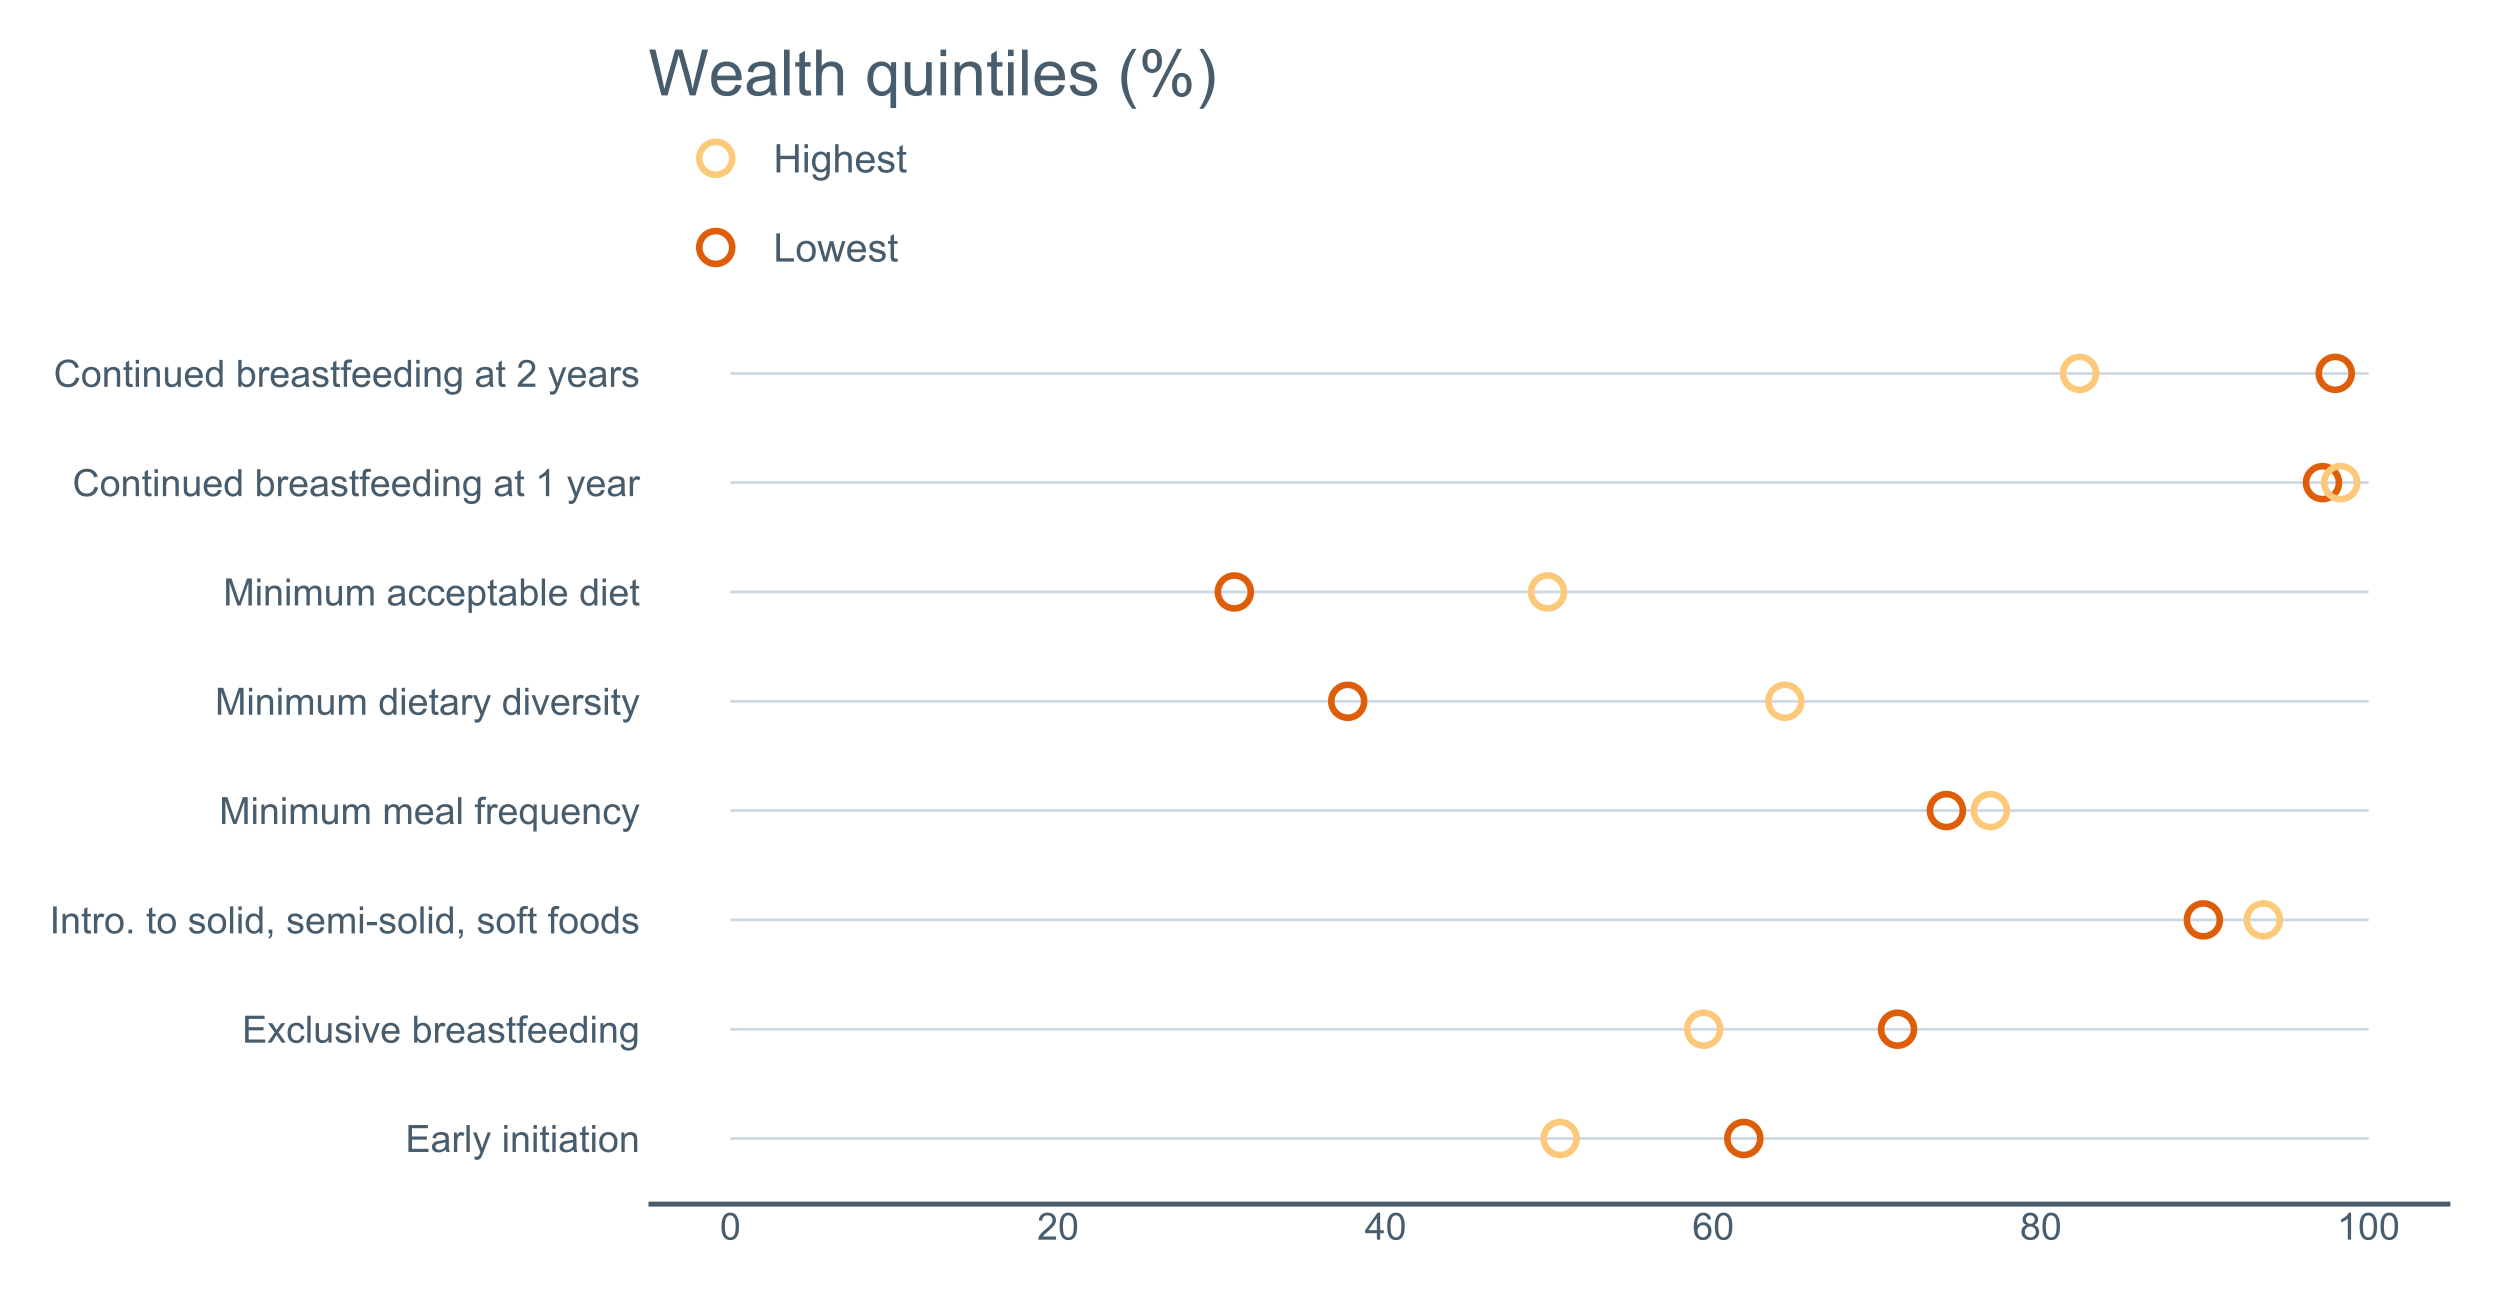 <?xml version="1.0" encoding="UTF-8"?>
<svg xmlns="http://www.w3.org/2000/svg" xmlns:xlink="http://www.w3.org/1999/xlink" width="1388.571pt" height="720pt" viewBox="0 0 1388.571 720" version="1.1">
<defs>
<g>
<symbol overflow="visible" id="glyph0-0">
<path style="stroke:none;" d="M 1.656 0 L 1.656 -14.973 L 12.48 -14.973 L 12.48 -13.207 L 3.637 -13.207 L 3.637 -8.621 L 11.918 -8.621 L 11.918 -6.863 L 3.637 -6.863 L 3.637 -1.766 L 12.828 -1.766 L 12.828 0 Z M 1.656 0 "/>
</symbol>
<symbol overflow="visible" id="glyph0-1">
<path style="stroke:none;" d="M 8.457 -1.34 C 7.77 -0.758 7.113 -0.348 6.488 -0.109 C 5.855 0.129 5.184 0.246 4.465 0.246 C 3.27 0.246 2.352 -0.043 1.715 -0.625 C 1.07 -1.207 0.75 -1.953 0.754 -2.859 C 0.75 -3.391 0.871 -3.875 1.117 -4.312 C 1.355 -4.75 1.672 -5.102 2.066 -5.371 C 2.457 -5.633 2.898 -5.836 3.391 -5.977 C 3.75 -6.07 4.293 -6.16 5.023 -6.25 C 6.504 -6.426 7.598 -6.637 8.305 -6.883 C 8.305 -7.133 8.309 -7.293 8.312 -7.363 C 8.309 -8.109 8.137 -8.637 7.793 -8.945 C 7.324 -9.359 6.625 -9.566 5.699 -9.57 C 4.832 -9.566 4.195 -9.414 3.785 -9.113 C 3.371 -8.809 3.066 -8.273 2.871 -7.508 L 1.074 -7.75 C 1.23 -8.52 1.5 -9.141 1.879 -9.613 C 2.25 -10.086 2.793 -10.449 3.504 -10.707 C 4.211 -10.957 5.031 -11.086 5.965 -11.09 C 6.887 -11.086 7.637 -10.977 8.219 -10.762 C 8.797 -10.543 9.223 -10.27 9.496 -9.941 C 9.766 -9.609 9.957 -9.191 10.07 -8.691 C 10.129 -8.375 10.16 -7.812 10.164 -6.996 L 10.164 -4.543 C 10.16 -2.832 10.199 -1.754 10.281 -1.301 C 10.355 -0.848 10.512 -0.414 10.746 0 L 8.824 0 C 8.633 -0.379 8.508 -0.824 8.457 -1.34 Z M 8.305 -5.445 C 7.633 -5.168 6.633 -4.938 5.301 -4.75 C 4.543 -4.637 4.008 -4.512 3.695 -4.379 C 3.379 -4.238 3.137 -4.039 2.969 -3.781 C 2.797 -3.516 2.711 -3.227 2.715 -2.91 C 2.711 -2.418 2.898 -2.008 3.27 -1.684 C 3.641 -1.355 4.184 -1.195 4.902 -1.195 C 5.609 -1.195 6.238 -1.348 6.789 -1.66 C 7.34 -1.965 7.746 -2.391 8.008 -2.93 C 8.203 -3.344 8.301 -3.957 8.305 -4.77 Z M 8.305 -5.445 "/>
</symbol>
<symbol overflow="visible" id="glyph0-2">
<path style="stroke:none;" d="M 1.359 0 L 1.359 -10.848 L 3.012 -10.848 L 3.012 -9.203 C 3.434 -9.969 3.82 -10.477 4.18 -10.723 C 4.535 -10.965 4.93 -11.086 5.363 -11.09 C 5.98 -11.086 6.609 -10.891 7.25 -10.5 L 6.617 -8.793 C 6.164 -9.055 5.715 -9.188 5.27 -9.191 C 4.863 -9.188 4.504 -9.066 4.188 -8.828 C 3.863 -8.582 3.637 -8.246 3.504 -7.824 C 3.297 -7.168 3.191 -6.453 3.195 -5.68 L 3.195 0 Z M 1.359 0 "/>
</symbol>
<symbol overflow="visible" id="glyph0-3">
<path style="stroke:none;" d="M 1.34 0 L 1.34 -14.973 L 3.176 -14.973 L 3.176 0 Z M 1.34 0 "/>
</symbol>
<symbol overflow="visible" id="glyph0-4">
<path style="stroke:none;" d="M 1.297 4.176 L 1.094 2.453 C 1.492 2.559 1.844 2.613 2.145 2.613 C 2.551 2.613 2.875 2.543 3.125 2.41 C 3.367 2.27 3.57 2.082 3.727 1.84 C 3.844 1.652 4.031 1.195 4.289 0.469 C 4.32 0.367 4.375 0.215 4.453 0.02 L 0.336 -10.848 L 2.32 -10.848 L 4.574 -4.566 C 4.867 -3.766 5.129 -2.93 5.363 -2.055 C 5.57 -2.895 5.824 -3.719 6.117 -4.523 L 8.438 -10.848 L 10.273 -10.848 L 6.148 0.184 C 5.703 1.371 5.359 2.191 5.117 2.645 C 4.785 3.246 4.41 3.691 3.992 3.977 C 3.566 4.258 3.062 4.398 2.48 4.402 C 2.121 4.398 1.727 4.324 1.297 4.176 Z M 1.297 4.176 "/>
</symbol>
<symbol overflow="visible" id="glyph0-5">
<path style="stroke:none;" d=""/>
</symbol>
<symbol overflow="visible" id="glyph0-6">
<path style="stroke:none;" d="M 1.391 -12.859 L 1.391 -14.973 L 3.227 -14.973 L 3.227 -12.859 Z M 1.391 0 L 1.391 -10.848 L 3.227 -10.848 L 3.227 0 Z M 1.391 0 "/>
</symbol>
<symbol overflow="visible" id="glyph0-7">
<path style="stroke:none;" d="M 1.379 0 L 1.379 -10.848 L 3.035 -10.848 L 3.035 -9.305 C 3.828 -10.492 4.977 -11.086 6.484 -11.09 C 7.137 -11.086 7.738 -10.969 8.285 -10.738 C 8.832 -10.5 9.242 -10.191 9.516 -9.812 C 9.789 -9.43 9.98 -8.977 10.09 -8.457 C 10.156 -8.113 10.188 -7.52 10.191 -6.668 L 10.191 0 L 8.355 0 L 8.355 -6.598 C 8.355 -7.348 8.281 -7.906 8.141 -8.277 C 7.992 -8.648 7.738 -8.945 7.379 -9.168 C 7.012 -9.387 6.586 -9.496 6.098 -9.5 C 5.312 -9.496 4.637 -9.25 4.07 -8.754 C 3.5 -8.254 3.215 -7.309 3.219 -5.922 L 3.219 0 Z M 1.379 0 "/>
</symbol>
<symbol overflow="visible" id="glyph0-8">
<path style="stroke:none;" d="M 5.391 -1.645 L 5.656 -0.02 C 5.137 0.09 4.676 0.141 4.27 0.145 C 3.602 0.141 3.082 0.039 2.715 -0.172 C 2.344 -0.383 2.086 -0.664 1.938 -1.008 C 1.785 -1.352 1.711 -2.074 1.715 -3.176 L 1.715 -9.418 L 0.367 -9.418 L 0.367 -10.848 L 1.715 -10.848 L 1.715 -13.531 L 3.543 -14.637 L 3.543 -10.848 L 5.391 -10.848 L 5.391 -9.418 L 3.543 -9.418 L 3.543 -3.074 C 3.539 -2.547 3.57 -2.211 3.641 -2.062 C 3.703 -1.914 3.809 -1.793 3.957 -1.707 C 4.098 -1.613 4.309 -1.57 4.586 -1.574 C 4.785 -1.57 5.055 -1.594 5.391 -1.645 Z M 5.391 -1.645 "/>
</symbol>
<symbol overflow="visible" id="glyph0-9">
<path style="stroke:none;" d="M 0.695 -5.422 C 0.691 -7.43 1.25 -8.918 2.371 -9.887 C 3.301 -10.684 4.438 -11.086 5.781 -11.09 C 7.27 -11.086 8.488 -10.598 9.434 -9.625 C 10.379 -8.645 10.852 -7.297 10.855 -5.578 C 10.852 -4.18 10.641 -3.078 10.227 -2.281 C 9.805 -1.477 9.195 -0.855 8.398 -0.418 C 7.594 0.027 6.723 0.246 5.781 0.246 C 4.262 0.246 3.035 -0.238 2.098 -1.215 C 1.16 -2.184 0.691 -3.586 0.695 -5.422 Z M 2.582 -5.422 C 2.578 -4.031 2.883 -2.992 3.492 -2.301 C 4.098 -1.609 4.859 -1.266 5.781 -1.266 C 6.691 -1.266 7.449 -1.613 8.059 -2.309 C 8.66 -3.004 8.965 -4.062 8.969 -5.484 C 8.965 -6.824 8.66 -7.84 8.055 -8.531 C 7.441 -9.223 6.684 -9.566 5.781 -9.57 C 4.859 -9.566 4.098 -9.223 3.492 -8.539 C 2.883 -7.848 2.578 -6.809 2.582 -5.422 Z M 2.582 -5.422 "/>
</symbol>
<symbol overflow="visible" id="glyph0-10">
<path style="stroke:none;" d="M 0.152 0 L 4.117 -5.637 L 0.449 -10.848 L 2.746 -10.848 L 4.414 -8.305 C 4.723 -7.816 4.977 -7.414 5.168 -7.09 C 5.465 -7.535 5.738 -7.93 5.996 -8.281 L 7.824 -10.848 L 10.02 -10.848 L 6.27 -5.738 L 10.305 0 L 8.047 0 L 5.82 -3.371 L 5.23 -4.281 L 2.379 0 Z M 0.152 0 "/>
</symbol>
<symbol overflow="visible" id="glyph0-11">
<path style="stroke:none;" d="M 8.457 -3.973 L 10.266 -3.738 C 10.066 -2.488 9.559 -1.512 8.746 -0.809 C 7.93 -0.105 6.93 0.246 5.75 0.246 C 4.262 0.246 3.07 -0.238 2.168 -1.207 C 1.266 -2.176 0.812 -3.566 0.816 -5.383 C 0.812 -6.551 1.008 -7.574 1.398 -8.457 C 1.785 -9.332 2.375 -9.992 3.168 -10.43 C 3.961 -10.867 4.824 -11.086 5.762 -11.09 C 6.934 -11.086 7.898 -10.789 8.648 -10.195 C 9.398 -9.602 9.879 -8.754 10.09 -7.66 L 8.305 -7.383 C 8.129 -8.109 7.828 -8.656 7.398 -9.027 C 6.965 -9.391 6.441 -9.574 5.832 -9.578 C 4.902 -9.574 4.152 -9.242 3.574 -8.582 C 2.996 -7.918 2.707 -6.867 2.707 -5.434 C 2.707 -3.973 2.984 -2.914 3.543 -2.254 C 4.102 -1.594 4.832 -1.266 5.73 -1.266 C 6.449 -1.266 7.051 -1.484 7.535 -1.93 C 8.02 -2.367 8.324 -3.051 8.457 -3.973 Z M 8.457 -3.973 "/>
</symbol>
<symbol overflow="visible" id="glyph0-12">
<path style="stroke:none;" d="M 8.488 0 L 8.488 -1.594 C 7.641 -0.367 6.492 0.246 5.047 0.246 C 4.402 0.246 3.805 0.125 3.254 -0.121 C 2.695 -0.367 2.285 -0.676 2.016 -1.047 C 1.746 -1.414 1.555 -1.867 1.449 -2.41 C 1.371 -2.77 1.336 -3.344 1.34 -4.125 L 1.34 -10.848 L 3.176 -10.848 L 3.176 -4.832 C 3.176 -3.867 3.211 -3.219 3.289 -2.891 C 3.398 -2.402 3.645 -2.023 4.023 -1.75 C 4.395 -1.473 4.859 -1.336 5.414 -1.34 C 5.965 -1.336 6.48 -1.477 6.965 -1.762 C 7.445 -2.043 7.789 -2.426 7.992 -2.914 C 8.191 -3.398 8.289 -4.105 8.293 -5.035 L 8.293 -10.848 L 10.133 -10.848 L 10.133 0 Z M 8.488 0 "/>
</symbol>
<symbol overflow="visible" id="glyph0-13">
<path style="stroke:none;" d="M 0.645 -3.238 L 2.461 -3.523 C 2.562 -2.789 2.844 -2.23 3.312 -1.848 C 3.777 -1.457 4.43 -1.266 5.27 -1.266 C 6.109 -1.266 6.738 -1.438 7.148 -1.781 C 7.555 -2.125 7.758 -2.527 7.762 -2.992 C 7.758 -3.406 7.578 -3.734 7.223 -3.973 C 6.969 -4.137 6.34 -4.344 5.34 -4.598 C 3.988 -4.934 3.055 -5.227 2.539 -5.477 C 2.016 -5.723 1.621 -6.066 1.352 -6.508 C 1.082 -6.945 0.949 -7.43 0.949 -7.965 C 0.949 -8.445 1.059 -8.895 1.281 -9.309 C 1.5 -9.719 1.801 -10.062 2.188 -10.336 C 2.469 -10.547 2.859 -10.723 3.352 -10.871 C 3.844 -11.012 4.371 -11.086 4.941 -11.09 C 5.789 -11.086 6.539 -10.965 7.184 -10.723 C 7.824 -10.477 8.297 -10.145 8.609 -9.727 C 8.914 -9.309 9.125 -8.746 9.242 -8.047 L 7.445 -7.805 C 7.363 -8.359 7.125 -8.793 6.734 -9.109 C 6.34 -9.418 5.789 -9.574 5.074 -9.578 C 4.23 -9.574 3.625 -9.434 3.266 -9.16 C 2.902 -8.879 2.723 -8.555 2.727 -8.18 C 2.723 -7.941 2.801 -7.727 2.953 -7.539 C 3.102 -7.34 3.336 -7.176 3.656 -7.047 C 3.84 -6.977 4.379 -6.82 5.281 -6.578 C 6.578 -6.227 7.484 -5.941 8 -5.723 C 8.512 -5.5 8.918 -5.18 9.211 -4.758 C 9.504 -4.336 9.648 -3.812 9.652 -3.188 C 9.648 -2.57 9.469 -1.992 9.113 -1.453 C 8.754 -0.914 8.238 -0.496 7.566 -0.199 C 6.891 0.098 6.129 0.246 5.281 0.246 C 3.867 0.246 2.793 -0.047 2.059 -0.633 C 1.316 -1.219 0.848 -2.086 0.645 -3.238 Z M 0.645 -3.238 "/>
</symbol>
<symbol overflow="visible" id="glyph0-14">
<path style="stroke:none;" d="M 4.391 0 L 0.266 -10.848 L 2.207 -10.848 L 4.535 -4.352 C 4.785 -3.648 5.016 -2.918 5.23 -2.164 C 5.391 -2.734 5.617 -3.422 5.914 -4.227 L 8.324 -10.848 L 10.215 -10.848 L 6.109 0 Z M 4.391 0 "/>
</symbol>
<symbol overflow="visible" id="glyph0-15">
<path style="stroke:none;" d="M 8.805 -3.492 L 10.703 -3.258 C 10.402 -2.148 9.848 -1.285 9.039 -0.672 C 8.227 -0.059 7.191 0.246 5.934 0.246 C 4.344 0.246 3.086 -0.242 2.16 -1.219 C 1.227 -2.195 0.762 -3.566 0.766 -5.332 C 0.762 -7.156 1.23 -8.57 2.176 -9.578 C 3.113 -10.582 4.332 -11.086 5.832 -11.09 C 7.277 -11.086 8.465 -10.594 9.387 -9.609 C 10.305 -8.621 10.762 -7.23 10.766 -5.445 C 10.762 -5.332 10.758 -5.168 10.754 -4.953 L 2.664 -4.953 C 2.73 -3.758 3.066 -2.848 3.676 -2.215 C 4.277 -1.582 5.035 -1.266 5.945 -1.266 C 6.617 -1.266 7.191 -1.441 7.672 -1.797 C 8.145 -2.148 8.523 -2.715 8.805 -3.492 Z M 2.77 -6.465 L 8.824 -6.465 C 8.742 -7.371 8.508 -8.059 8.129 -8.52 C 7.539 -9.223 6.781 -9.574 5.852 -9.578 C 5.004 -9.574 4.293 -9.293 3.723 -8.73 C 3.145 -8.164 2.828 -7.406 2.77 -6.465 Z M 2.77 -6.465 "/>
</symbol>
<symbol overflow="visible" id="glyph0-16">
<path style="stroke:none;" d="M 3.074 0 L 1.367 0 L 1.367 -14.973 L 3.207 -14.973 L 3.207 -9.633 C 3.98 -10.602 4.973 -11.086 6.18 -11.09 C 6.844 -11.086 7.477 -10.953 8.074 -10.688 C 8.668 -10.418 9.156 -10.039 9.543 -9.555 C 9.926 -9.066 10.227 -8.48 10.445 -7.793 C 10.66 -7.105 10.77 -6.367 10.773 -5.586 C 10.77 -3.723 10.309 -2.285 9.395 -1.273 C 8.473 -0.258 7.371 0.246 6.086 0.246 C 4.805 0.246 3.801 -0.289 3.074 -1.359 Z M 3.055 -5.504 C 3.051 -4.199 3.23 -3.262 3.586 -2.688 C 4.164 -1.738 4.945 -1.266 5.934 -1.266 C 6.734 -1.266 7.43 -1.613 8.016 -2.312 C 8.602 -3.008 8.895 -4.047 8.895 -5.434 C 8.895 -6.848 8.613 -7.895 8.051 -8.566 C 7.488 -9.238 6.809 -9.574 6.016 -9.578 C 5.207 -9.574 4.512 -9.227 3.93 -8.531 C 3.344 -7.832 3.051 -6.82 3.055 -5.504 Z M 3.055 -5.504 "/>
</symbol>
<symbol overflow="visible" id="glyph0-17">
<path style="stroke:none;" d="M 1.816 0 L 1.816 -9.418 L 0.195 -9.418 L 0.195 -10.848 L 1.816 -10.848 L 1.816 -12 C 1.816 -12.727 1.879 -13.266 2.012 -13.625 C 2.184 -14.098 2.496 -14.484 2.945 -14.781 C 3.391 -15.074 4.016 -15.223 4.82 -15.227 C 5.336 -15.223 5.906 -15.16 6.535 -15.043 L 6.262 -13.441 C 5.875 -13.508 5.516 -13.539 5.18 -13.543 C 4.617 -13.539 4.219 -13.422 3.992 -13.184 C 3.758 -12.945 3.645 -12.5 3.645 -11.848 L 3.645 -10.848 L 5.762 -10.848 L 5.762 -9.418 L 3.645 -9.418 L 3.645 0 Z M 1.816 0 "/>
</symbol>
<symbol overflow="visible" id="glyph0-18">
<path style="stroke:none;" d="M 8.414 0 L 8.414 -1.367 C 7.727 -0.289 6.715 0.246 5.383 0.246 C 4.516 0.246 3.719 0.008 2.996 -0.469 C 2.27 -0.945 1.711 -1.609 1.312 -2.465 C 0.914 -3.32 0.715 -4.305 0.715 -5.414 C 0.715 -6.492 0.895 -7.473 1.254 -8.359 C 1.613 -9.238 2.152 -9.914 2.879 -10.387 C 3.598 -10.852 4.406 -11.086 5.301 -11.09 C 5.953 -11.086 6.535 -10.949 7.047 -10.676 C 7.555 -10.402 7.969 -10.043 8.293 -9.602 L 8.293 -14.973 L 10.121 -14.973 L 10.121 0 Z M 2.605 -5.414 C 2.602 -4.023 2.895 -2.984 3.48 -2.297 C 4.066 -1.609 4.758 -1.266 5.555 -1.266 C 6.359 -1.266 7.039 -1.594 7.602 -2.25 C 8.16 -2.906 8.441 -3.91 8.445 -5.262 C 8.441 -6.742 8.156 -7.828 7.586 -8.527 C 7.012 -9.219 6.309 -9.566 5.473 -9.57 C 4.656 -9.566 3.973 -9.234 3.426 -8.566 C 2.875 -7.898 2.602 -6.848 2.605 -5.414 Z M 2.605 -5.414 "/>
</symbol>
<symbol overflow="visible" id="glyph0-19">
<path style="stroke:none;" d="M 1.043 0.898 L 2.828 1.164 C 2.902 1.715 3.109 2.117 3.453 2.371 C 3.906 2.707 4.531 2.875 5.32 2.879 C 6.172 2.875 6.828 2.707 7.293 2.367 C 7.754 2.027 8.066 1.551 8.23 0.941 C 8.324 0.562 8.367 -0.223 8.363 -1.418 C 7.559 -0.473 6.559 0 5.363 0 C 3.867 0 2.715 -0.535 1.898 -1.613 C 1.082 -2.684 0.672 -3.977 0.676 -5.484 C 0.672 -6.516 0.859 -7.469 1.234 -8.348 C 1.605 -9.219 2.148 -9.895 2.863 -10.375 C 3.574 -10.848 4.41 -11.086 5.371 -11.09 C 6.648 -11.086 7.703 -10.57 8.539 -9.539 L 8.539 -10.848 L 10.234 -10.848 L 10.234 -1.469 C 10.23 0.219 10.059 1.41 9.719 2.117 C 9.371 2.82 8.824 3.379 8.082 3.789 C 7.332 4.195 6.418 4.398 5.332 4.402 C 4.035 4.398 2.988 4.109 2.195 3.527 C 1.395 2.945 1.012 2.066 1.043 0.898 Z M 2.562 -5.617 C 2.559 -4.191 2.844 -3.152 3.41 -2.504 C 3.973 -1.848 4.68 -1.523 5.535 -1.523 C 6.375 -1.523 7.082 -1.848 7.66 -2.496 C 8.23 -3.145 8.52 -4.164 8.52 -5.555 C 8.52 -6.883 8.223 -7.883 7.633 -8.559 C 7.043 -9.23 6.332 -9.566 5.504 -9.57 C 4.684 -9.566 3.992 -9.234 3.422 -8.574 C 2.848 -7.906 2.559 -6.922 2.562 -5.617 Z M 2.562 -5.617 "/>
</symbol>
<symbol overflow="visible" id="glyph0-20">
<path style="stroke:none;" d="M 1.949 0 L 1.949 -14.973 L 3.934 -14.973 L 3.934 0 Z M 1.949 0 "/>
</symbol>
<symbol overflow="visible" id="glyph0-21">
<path style="stroke:none;" d="M 1.898 0 L 1.898 -2.094 L 3.992 -2.094 L 3.992 0 Z M 1.898 0 "/>
</symbol>
<symbol overflow="visible" id="glyph0-22">
<path style="stroke:none;" d="M 1.859 0 L 1.859 -2.094 L 3.953 -2.094 L 3.953 0 C 3.949 0.766 3.812 1.387 3.543 1.863 C 3.27 2.336 2.836 2.699 2.246 2.961 L 1.734 2.176 C 2.125 2.004 2.41 1.754 2.594 1.426 C 2.777 1.09 2.879 0.617 2.902 0 Z M 1.859 0 "/>
</symbol>
<symbol overflow="visible" id="glyph0-23">
<path style="stroke:none;" d="M 1.379 0 L 1.379 -10.848 L 3.023 -10.848 L 3.023 -9.324 C 3.363 -9.852 3.816 -10.281 4.383 -10.605 C 4.945 -10.926 5.586 -11.086 6.312 -11.09 C 7.109 -11.086 7.77 -10.918 8.285 -10.59 C 8.801 -10.254 9.164 -9.789 9.375 -9.191 C 10.234 -10.453 11.352 -11.086 12.727 -11.09 C 13.801 -11.086 14.625 -10.789 15.207 -10.195 C 15.781 -9.602 16.07 -8.684 16.074 -7.445 L 16.074 0 L 14.246 0 L 14.246 -6.832 C 14.242 -7.566 14.184 -8.094 14.066 -8.422 C 13.945 -8.742 13.73 -9.004 13.418 -9.203 C 13.105 -9.398 12.738 -9.496 12.316 -9.5 C 11.551 -9.496 10.914 -9.242 10.414 -8.738 C 9.906 -8.227 9.656 -7.414 9.66 -6.301 L 9.66 0 L 7.824 0 L 7.824 -7.047 C 7.82 -7.863 7.672 -8.477 7.375 -8.887 C 7.074 -9.293 6.582 -9.496 5.902 -9.5 C 5.383 -9.496 4.906 -9.359 4.469 -9.09 C 4.027 -8.812 3.707 -8.414 3.512 -7.895 C 3.312 -7.367 3.215 -6.613 3.219 -5.629 L 3.219 0 Z M 1.379 0 "/>
</symbol>
<symbol overflow="visible" id="glyph0-24">
<path style="stroke:none;" d="M 0.664 -4.492 L 0.664 -6.344 L 6.312 -6.344 L 6.312 -4.492 Z M 0.664 -4.492 "/>
</symbol>
<symbol overflow="visible" id="glyph0-25">
<path style="stroke:none;" d="M 1.551 0 L 1.551 -14.973 L 4.535 -14.973 L 8.078 -4.371 C 8.402 -3.383 8.641 -2.645 8.793 -2.156 C 8.961 -2.699 9.227 -3.496 9.59 -4.555 L 13.176 -14.973 L 15.84 -14.973 L 15.84 0 L 13.93 0 L 13.93 -12.531 L 9.578 0 L 7.793 0 L 3.461 -12.746 L 3.461 0 Z M 1.551 0 "/>
</symbol>
<symbol overflow="visible" id="glyph0-26">
<path style="stroke:none;" d="M 8.293 4.156 L 8.293 -1.152 C 8.004 -0.75 7.605 -0.418 7.09 -0.152 C 6.574 0.113 6.027 0.246 5.453 0.246 C 4.164 0.246 3.055 -0.266 2.129 -1.297 C 1.195 -2.32 0.73 -3.73 0.734 -5.523 C 0.73 -6.613 0.922 -7.59 1.301 -8.457 C 1.676 -9.316 2.223 -9.973 2.945 -10.422 C 3.66 -10.863 4.449 -11.086 5.312 -11.09 C 6.652 -11.086 7.707 -10.52 8.477 -9.395 L 8.477 -10.848 L 10.133 -10.848 L 10.133 4.156 Z M 2.625 -5.453 C 2.625 -4.055 2.918 -3.008 3.504 -2.312 C 4.09 -1.613 4.789 -1.266 5.605 -1.266 C 6.387 -1.266 7.062 -1.598 7.629 -2.262 C 8.191 -2.926 8.473 -3.934 8.477 -5.289 C 8.473 -6.73 8.176 -7.816 7.582 -8.547 C 6.988 -9.273 6.289 -9.637 5.484 -9.641 C 4.688 -9.637 4.012 -9.301 3.457 -8.625 C 2.902 -7.945 2.625 -6.887 2.625 -5.453 Z M 2.625 -5.453 "/>
</symbol>
<symbol overflow="visible" id="glyph0-27">
<path style="stroke:none;" d="M 1.379 4.156 L 1.379 -10.848 L 3.055 -10.848 L 3.055 -9.438 C 3.445 -9.988 3.891 -10.402 4.391 -10.676 C 4.883 -10.949 5.488 -11.086 6.199 -11.09 C 7.125 -11.086 7.941 -10.848 8.648 -10.375 C 9.355 -9.895 9.891 -9.223 10.254 -8.359 C 10.613 -7.488 10.793 -6.535 10.797 -5.504 C 10.793 -4.391 10.594 -3.395 10.199 -2.508 C 9.797 -1.617 9.219 -0.934 8.461 -0.465 C 7.703 0.012 6.902 0.246 6.066 0.246 C 5.449 0.246 4.902 0.117 4.418 -0.141 C 3.93 -0.398 3.527 -0.727 3.219 -1.125 L 3.219 4.156 Z M 3.043 -5.363 C 3.039 -3.965 3.324 -2.934 3.891 -2.266 C 4.453 -1.598 5.137 -1.266 5.945 -1.266 C 6.758 -1.266 7.457 -1.609 8.043 -2.301 C 8.625 -2.992 8.918 -4.062 8.918 -5.516 C 8.918 -6.895 8.633 -7.93 8.062 -8.621 C 7.492 -9.305 6.812 -9.648 6.027 -9.652 C 5.242 -9.648 4.547 -9.285 3.945 -8.555 C 3.34 -7.82 3.039 -6.754 3.043 -5.363 Z M 3.043 -5.363 "/>
</symbol>
<symbol overflow="visible" id="glyph0-28">
<path style="stroke:none;" d="M 12.297 -5.25 L 14.277 -4.75 C 13.859 -3.121 13.113 -1.879 12.035 -1.027 C 10.957 -0.172 9.637 0.25 8.078 0.254 C 6.461 0.25 5.148 -0.074 4.141 -0.73 C 3.129 -1.383 2.359 -2.332 1.832 -3.582 C 1.305 -4.824 1.043 -6.164 1.043 -7.598 C 1.043 -9.156 1.34 -10.516 1.934 -11.68 C 2.527 -12.836 3.375 -13.719 4.477 -14.324 C 5.578 -14.922 6.789 -15.223 8.109 -15.227 C 9.605 -15.223 10.863 -14.84 11.887 -14.082 C 12.906 -13.316 13.617 -12.246 14.023 -10.867 L 12.07 -10.406 C 11.723 -11.496 11.219 -12.289 10.559 -12.785 C 9.898 -13.281 9.066 -13.527 8.07 -13.531 C 6.914 -13.527 5.953 -13.254 5.184 -12.703 C 4.406 -12.152 3.863 -11.41 3.555 -10.484 C 3.238 -9.551 3.082 -8.594 3.086 -7.609 C 3.082 -6.332 3.266 -5.219 3.641 -4.273 C 4.008 -3.32 4.586 -2.613 5.371 -2.145 C 6.152 -1.676 7 -1.441 7.914 -1.441 C 9.02 -1.441 9.957 -1.758 10.73 -2.398 C 11.496 -3.035 12.02 -3.988 12.297 -5.25 Z M 12.297 -5.25 "/>
</symbol>
<symbol overflow="visible" id="glyph0-29">
<path style="stroke:none;" d="M 7.793 0 L 5.953 0 L 5.953 -11.715 C 5.508 -11.289 4.926 -10.867 4.211 -10.449 C 3.492 -10.023 2.848 -9.707 2.277 -9.5 L 2.277 -11.273 C 3.305 -11.758 4.203 -12.344 4.973 -13.031 C 5.742 -13.719 6.289 -14.387 6.609 -15.035 L 7.793 -15.035 Z M 7.793 0 "/>
</symbol>
<symbol overflow="visible" id="glyph0-30">
<path style="stroke:none;" d="M 10.531 -1.766 L 10.531 0 L 0.633 0 C 0.617 -0.441 0.688 -0.867 0.848 -1.277 C 1.098 -1.949 1.5 -2.613 2.059 -3.27 C 2.609 -3.922 3.414 -4.676 4.465 -5.535 C 6.09 -6.867 7.188 -7.926 7.762 -8.707 C 8.332 -9.484 8.617 -10.219 8.621 -10.918 C 8.617 -11.645 8.359 -12.262 7.84 -12.762 C 7.316 -13.262 6.637 -13.512 5.801 -13.512 C 4.914 -13.512 4.203 -13.246 3.676 -12.715 C 3.141 -12.184 2.875 -11.445 2.871 -10.508 L 0.98 -10.703 C 1.105 -12.109 1.594 -13.184 2.441 -13.926 C 3.281 -14.664 4.414 -15.035 5.844 -15.035 C 7.273 -15.035 8.41 -14.637 9.25 -13.84 C 10.086 -13.043 10.504 -12.055 10.508 -10.879 C 10.504 -10.273 10.383 -9.684 10.141 -9.109 C 9.895 -8.527 9.488 -7.918 8.922 -7.281 C 8.352 -6.637 7.406 -5.758 6.086 -4.648 C 4.98 -3.719 4.273 -3.09 3.961 -2.762 C 3.648 -2.426 3.391 -2.094 3.188 -1.766 Z M 10.531 -1.766 "/>
</symbol>
<symbol overflow="visible" id="glyph0-31">
<path style="stroke:none;" d="M 0.867 -7.383 C 0.867 -9.152 1.047 -10.574 1.414 -11.656 C 1.773 -12.734 2.316 -13.57 3.039 -14.156 C 3.754 -14.742 4.656 -15.035 5.75 -15.035 C 6.551 -15.035 7.258 -14.871 7.863 -14.547 C 8.469 -14.223 8.969 -13.758 9.363 -13.148 C 9.758 -12.539 10.066 -11.797 10.293 -10.922 C 10.516 -10.047 10.629 -8.867 10.633 -7.383 C 10.629 -5.625 10.449 -4.207 10.09 -3.129 C 9.73 -2.051 9.191 -1.215 8.473 -0.629 C 7.754 -0.039 6.844 0.25 5.75 0.254 C 4.305 0.25 3.172 -0.262 2.348 -1.297 C 1.359 -2.539 0.867 -4.57 0.867 -7.383 Z M 2.758 -7.383 C 2.754 -4.922 3.043 -3.285 3.621 -2.477 C 4.195 -1.66 4.902 -1.254 5.75 -1.258 C 6.59 -1.254 7.301 -1.66 7.879 -2.48 C 8.453 -3.293 8.742 -4.93 8.742 -7.383 C 8.742 -9.848 8.453 -11.484 7.879 -12.297 C 7.301 -13.105 6.586 -13.512 5.73 -13.512 C 4.887 -13.512 4.211 -13.152 3.707 -12.441 C 3.07 -11.523 2.754 -9.84 2.758 -7.383 Z M 2.758 -7.383 "/>
</symbol>
<symbol overflow="visible" id="glyph0-32">
<path style="stroke:none;" d="M 6.762 0 L 6.762 -3.586 L 0.266 -3.586 L 0.266 -5.27 L 7.098 -14.973 L 8.598 -14.973 L 8.598 -5.27 L 10.621 -5.27 L 10.621 -3.586 L 8.598 -3.586 L 8.598 0 Z M 6.762 -5.27 L 6.762 -12.02 L 2.074 -5.27 Z M 6.762 -5.27 "/>
</symbol>
<symbol overflow="visible" id="glyph0-33">
<path style="stroke:none;" d="M 10.406 -11.305 L 8.578 -11.164 C 8.414 -11.883 8.18 -12.406 7.883 -12.734 C 7.383 -13.258 6.773 -13.523 6.047 -13.523 C 5.461 -13.523 4.945 -13.359 4.504 -13.031 C 3.922 -12.609 3.465 -11.992 3.137 -11.184 C 2.801 -10.371 2.629 -9.219 2.613 -7.723 C 3.055 -8.395 3.594 -8.891 4.238 -9.219 C 4.875 -9.543 5.547 -9.707 6.25 -9.711 C 7.473 -9.707 8.516 -9.258 9.379 -8.359 C 10.238 -7.457 10.668 -6.293 10.672 -4.863 C 10.668 -3.922 10.465 -3.047 10.062 -2.242 C 9.656 -1.434 9.102 -0.816 8.395 -0.387 C 7.684 0.039 6.879 0.25 5.984 0.254 C 4.449 0.25 3.199 -0.309 2.234 -1.434 C 1.266 -2.559 0.785 -4.418 0.785 -7.008 C 0.785 -9.898 1.32 -12 2.391 -13.316 C 3.32 -14.461 4.574 -15.035 6.16 -15.035 C 7.332 -15.035 8.297 -14.703 9.055 -14.043 C 9.805 -13.379 10.258 -12.465 10.406 -11.305 Z M 2.902 -4.852 C 2.898 -4.219 3.035 -3.609 3.305 -3.031 C 3.57 -2.449 3.945 -2.012 4.43 -1.711 C 4.914 -1.406 5.422 -1.254 5.953 -1.258 C 6.727 -1.254 7.391 -1.566 7.953 -2.195 C 8.508 -2.82 8.789 -3.672 8.793 -4.75 C 8.789 -5.781 8.512 -6.598 7.965 -7.195 C 7.41 -7.789 6.719 -8.086 5.883 -8.09 C 5.051 -8.086 4.344 -7.789 3.77 -7.195 C 3.188 -6.598 2.898 -5.816 2.902 -4.852 Z M 2.902 -4.852 "/>
</symbol>
<symbol overflow="visible" id="glyph0-34">
<path style="stroke:none;" d="M 3.695 -8.121 C 2.934 -8.398 2.367 -8.793 2 -9.312 C 1.629 -9.828 1.445 -10.449 1.449 -11.172 C 1.445 -12.262 1.84 -13.18 2.625 -13.922 C 3.406 -14.664 4.445 -15.035 5.75 -15.035 C 7.055 -15.035 8.109 -14.652 8.906 -13.895 C 9.703 -13.133 10.102 -12.211 10.102 -11.121 C 10.102 -10.426 9.918 -9.82 9.555 -9.309 C 9.188 -8.793 8.633 -8.398 7.895 -8.121 C 8.809 -7.82 9.508 -7.336 9.992 -6.668 C 10.469 -6 10.711 -5.203 10.715 -4.281 C 10.711 -2.996 10.258 -1.918 9.355 -1.051 C 8.445 -0.18 7.254 0.25 5.781 0.254 C 4.301 0.25 3.109 -0.184 2.203 -1.059 C 1.297 -1.93 0.844 -3.02 0.848 -4.332 C 0.844 -5.301 1.09 -6.117 1.586 -6.773 C 2.078 -7.43 2.781 -7.879 3.695 -8.121 Z M 3.328 -11.234 C 3.328 -10.523 3.555 -9.945 4.012 -9.496 C 4.469 -9.047 5.062 -8.824 5.789 -8.824 C 6.496 -8.824 7.074 -9.047 7.531 -9.492 C 7.98 -9.938 8.207 -10.484 8.211 -11.133 C 8.207 -11.805 7.977 -12.371 7.512 -12.832 C 7.043 -13.293 6.461 -13.523 5.77 -13.523 C 5.066 -13.523 4.484 -13.297 4.023 -12.848 C 3.559 -12.398 3.328 -11.859 3.328 -11.234 Z M 2.738 -4.32 C 2.734 -3.793 2.859 -3.285 3.109 -2.797 C 3.355 -2.305 3.727 -1.926 4.219 -1.66 C 4.707 -1.387 5.234 -1.254 5.801 -1.258 C 6.676 -1.254 7.398 -1.535 7.977 -2.105 C 8.547 -2.668 8.836 -3.387 8.836 -4.258 C 8.836 -5.141 8.539 -5.871 7.949 -6.453 C 7.359 -7.031 6.621 -7.324 5.738 -7.324 C 4.871 -7.324 4.156 -7.035 3.59 -6.465 C 3.02 -5.887 2.734 -5.172 2.738 -4.32 Z M 2.738 -4.32 "/>
</symbol>
<symbol overflow="visible" id="glyph1-0">
<path style="stroke:none;" d="M 1.754 0 L 1.754 -15.668 L 3.828 -15.668 L 3.828 -9.234 L 11.969 -9.234 L 11.969 -15.668 L 14.043 -15.668 L 14.043 0 L 11.969 0 L 11.969 -7.387 L 3.828 -7.387 L 3.828 0 Z M 1.754 0 "/>
</symbol>
<symbol overflow="visible" id="glyph1-1">
<path style="stroke:none;" d="M 1.453 -13.457 L 1.453 -15.668 L 3.379 -15.668 L 3.379 -13.457 Z M 1.453 0 L 1.453 -11.352 L 3.379 -11.352 L 3.379 0 Z M 1.453 0 "/>
</symbol>
<symbol overflow="visible" id="glyph1-2">
<path style="stroke:none;" d="M 1.09 0.941 L 2.961 1.219 C 3.035 1.797 3.254 2.215 3.613 2.48 C 4.086 2.832 4.738 3.012 5.57 3.016 C 6.457 3.012 7.145 2.832 7.633 2.48 C 8.113 2.121 8.441 1.625 8.613 0.984 C 8.715 0.59 8.762 -0.23 8.754 -1.484 C 7.91 -0.492 6.859 0 5.609 0 C 4.047 0 2.84 -0.562 1.988 -1.688 C 1.129 -2.812 0.703 -4.16 0.707 -5.738 C 0.703 -6.816 0.898 -7.816 1.293 -8.734 C 1.684 -9.648 2.25 -10.355 2.996 -10.855 C 3.738 -11.352 4.613 -11.602 5.621 -11.605 C 6.957 -11.602 8.062 -11.062 8.934 -9.984 L 8.934 -11.352 L 10.711 -11.352 L 10.711 -1.539 C 10.711 0.23 10.527 1.48 10.168 2.219 C 9.805 2.953 9.234 3.535 8.457 3.965 C 7.676 4.391 6.719 4.605 5.578 4.605 C 4.223 4.605 3.129 4.301 2.297 3.691 C 1.461 3.082 1.059 2.164 1.09 0.941 Z M 2.684 -5.879 C 2.684 -4.387 2.977 -3.301 3.57 -2.617 C 4.156 -1.934 4.898 -1.594 5.793 -1.594 C 6.672 -1.594 7.414 -1.934 8.016 -2.613 C 8.613 -3.293 8.91 -4.359 8.914 -5.812 C 8.91 -7.203 8.602 -8.25 7.988 -8.957 C 7.371 -9.66 6.629 -10.012 5.762 -10.016 C 4.902 -10.012 4.176 -9.664 3.578 -8.973 C 2.98 -8.273 2.684 -7.242 2.684 -5.879 Z M 2.684 -5.879 "/>
</symbol>
<symbol overflow="visible" id="glyph1-3">
<path style="stroke:none;" d="M 1.441 0 L 1.441 -15.668 L 3.367 -15.668 L 3.367 -10.047 C 4.262 -11.082 5.395 -11.602 6.766 -11.605 C 7.605 -11.602 8.336 -11.438 8.957 -11.109 C 9.574 -10.777 10.016 -10.316 10.285 -9.734 C 10.551 -9.148 10.688 -8.301 10.688 -7.191 L 10.688 0 L 8.766 0 L 8.766 -7.191 C 8.766 -8.152 8.555 -8.855 8.137 -9.293 C 7.719 -9.73 7.129 -9.949 6.371 -9.949 C 5.797 -9.949 5.262 -9.801 4.762 -9.504 C 4.258 -9.207 3.898 -8.805 3.688 -8.305 C 3.469 -7.797 3.363 -7.102 3.367 -6.211 L 3.367 0 Z M 1.441 0 "/>
</symbol>
<symbol overflow="visible" id="glyph1-4">
<path style="stroke:none;" d="M 9.215 -3.656 L 11.199 -3.41 C 10.883 -2.246 10.305 -1.344 9.457 -0.703 C 8.609 -0.062 7.527 0.258 6.211 0.258 C 4.547 0.258 3.227 -0.254 2.258 -1.277 C 1.281 -2.301 0.797 -3.734 0.801 -5.578 C 0.797 -7.488 1.289 -8.969 2.273 -10.023 C 3.258 -11.074 4.531 -11.602 6.102 -11.605 C 7.617 -11.602 8.859 -11.086 9.82 -10.055 C 10.781 -9.023 11.262 -7.57 11.266 -5.695 C 11.262 -5.582 11.258 -5.41 11.254 -5.184 L 2.789 -5.184 C 2.859 -3.934 3.211 -2.977 3.848 -2.316 C 4.48 -1.652 5.27 -1.324 6.219 -1.324 C 6.922 -1.324 7.523 -1.508 8.023 -1.879 C 8.52 -2.25 8.918 -2.844 9.215 -3.656 Z M 2.895 -6.766 L 9.234 -6.766 C 9.148 -7.719 8.906 -8.434 8.508 -8.914 C 7.895 -9.648 7.098 -10.02 6.125 -10.023 C 5.238 -10.02 4.496 -9.723 3.895 -9.137 C 3.289 -8.543 2.957 -7.754 2.895 -6.766 Z M 2.895 -6.766 "/>
</symbol>
<symbol overflow="visible" id="glyph1-5">
<path style="stroke:none;" d="M 0.672 -3.387 L 2.574 -3.688 C 2.676 -2.922 2.973 -2.34 3.465 -1.934 C 3.949 -1.527 4.633 -1.324 5.516 -1.324 C 6.395 -1.324 7.051 -1.504 7.48 -1.863 C 7.906 -2.223 8.121 -2.645 8.121 -3.133 C 8.121 -3.566 7.93 -3.906 7.555 -4.156 C 7.289 -4.324 6.637 -4.543 5.59 -4.809 C 4.176 -5.164 3.195 -5.473 2.656 -5.734 C 2.109 -5.992 1.695 -6.352 1.414 -6.812 C 1.129 -7.27 0.988 -7.777 0.992 -8.336 C 0.988 -8.84 1.105 -9.309 1.34 -9.742 C 1.57 -10.172 1.887 -10.531 2.289 -10.816 C 2.582 -11.035 2.988 -11.219 3.508 -11.375 C 4.023 -11.523 4.578 -11.602 5.172 -11.605 C 6.059 -11.602 6.84 -11.473 7.516 -11.219 C 8.188 -10.961 8.684 -10.613 9.008 -10.18 C 9.328 -9.738 9.551 -9.152 9.672 -8.422 L 7.793 -8.164 C 7.707 -8.746 7.457 -9.203 7.047 -9.531 C 6.637 -9.855 6.059 -10.02 5.312 -10.023 C 4.426 -10.02 3.797 -9.875 3.422 -9.586 C 3.043 -9.293 2.852 -8.949 2.855 -8.562 C 2.852 -8.309 2.93 -8.086 3.09 -7.887 C 3.242 -7.68 3.488 -7.508 3.828 -7.375 C 4.016 -7.301 4.582 -7.137 5.527 -6.883 C 6.883 -6.52 7.832 -6.223 8.371 -5.992 C 8.906 -5.758 9.328 -5.422 9.641 -4.98 C 9.945 -4.535 10.102 -3.984 10.102 -3.336 C 10.102 -2.688 9.914 -2.082 9.539 -1.52 C 9.164 -0.949 8.621 -0.512 7.918 -0.207 C 7.211 0.105 6.414 0.258 5.527 0.258 C 4.047 0.258 2.922 -0.047 2.152 -0.66 C 1.375 -1.273 0.883 -2.184 0.672 -3.387 Z M 0.672 -3.387 "/>
</symbol>
<symbol overflow="visible" id="glyph1-6">
<path style="stroke:none;" d="M 5.645 -1.723 L 5.922 -0.02 C 5.379 0.094 4.895 0.145 4.469 0.148 C 3.77 0.145 3.227 0.039 2.844 -0.18 C 2.453 -0.398 2.184 -0.688 2.031 -1.051 C 1.871 -1.41 1.793 -2.168 1.797 -3.324 L 1.797 -9.855 L 0.383 -9.855 L 0.383 -11.352 L 1.797 -11.352 L 1.797 -14.16 L 3.707 -15.316 L 3.707 -11.352 L 5.645 -11.352 L 5.645 -9.855 L 3.707 -9.855 L 3.707 -3.219 C 3.703 -2.664 3.738 -2.312 3.809 -2.156 C 3.875 -2 3.984 -1.875 4.141 -1.781 C 4.293 -1.688 4.512 -1.641 4.801 -1.645 C 5.012 -1.641 5.293 -1.668 5.645 -1.723 Z M 5.645 -1.723 "/>
</symbol>
<symbol overflow="visible" id="glyph1-7">
<path style="stroke:none;" d="M 1.602 0 L 1.602 -15.668 L 3.676 -15.668 L 3.676 -1.848 L 11.395 -1.848 L 11.395 0 Z M 1.602 0 "/>
</symbol>
<symbol overflow="visible" id="glyph1-8">
<path style="stroke:none;" d="M 0.727 -5.676 C 0.727 -7.773 1.309 -9.332 2.48 -10.348 C 3.453 -11.184 4.645 -11.602 6.051 -11.605 C 7.609 -11.602 8.883 -11.09 9.875 -10.07 C 10.859 -9.047 11.355 -7.637 11.359 -5.836 C 11.355 -4.375 11.137 -3.223 10.703 -2.387 C 10.262 -1.547 9.625 -0.898 8.789 -0.438 C 7.953 0.027 7.039 0.258 6.051 0.258 C 4.457 0.258 3.172 -0.25 2.195 -1.27 C 1.215 -2.289 0.727 -3.758 0.727 -5.676 Z M 2.703 -5.676 C 2.699 -4.219 3.016 -3.129 3.652 -2.41 C 4.285 -1.684 5.086 -1.324 6.051 -1.324 C 7 -1.324 7.793 -1.688 8.43 -2.414 C 9.062 -3.141 9.379 -4.246 9.383 -5.738 C 9.379 -7.137 9.062 -8.203 8.426 -8.93 C 7.789 -9.652 6.996 -10.012 6.051 -10.016 C 5.086 -10.012 4.285 -9.652 3.652 -8.934 C 3.016 -8.211 2.699 -7.125 2.703 -5.676 Z M 2.703 -5.676 "/>
</symbol>
<symbol overflow="visible" id="glyph1-9">
<path style="stroke:none;" d="M 3.539 0 L 0.062 -11.352 L 2.051 -11.352 L 3.859 -4.801 L 4.531 -2.363 C 4.555 -2.48 4.754 -3.262 5.121 -4.703 L 6.926 -11.352 L 8.902 -11.352 L 10.602 -4.766 L 11.168 -2.598 L 11.82 -4.789 L 13.766 -11.352 L 15.637 -11.352 L 12.09 0 L 10.09 0 L 8.281 -6.797 L 7.844 -8.73 L 5.547 0 Z M 3.539 0 "/>
</symbol>
<symbol overflow="visible" id="glyph2-0">
<path style="stroke:none;" d="M 7.176 0 L 0.434 -25.41 L 3.883 -25.41 L 7.75 -8.754 C 8.16 -7.008 8.52 -5.273 8.824 -3.555 C 9.469 -6.266 9.848 -7.832 9.969 -8.25 L 14.805 -25.41 L 18.859 -25.41 L 22.5 -12.551 C 23.41 -9.359 24.066 -6.359 24.477 -3.555 C 24.797 -5.156 25.219 -7 25.742 -9.082 L 29.727 -25.41 L 33.109 -25.41 L 26.141 0 L 22.898 0 L 17.543 -19.363 C 17.09 -20.977 16.824 -21.969 16.746 -22.344 C 16.48 -21.172 16.23 -20.18 16 -19.363 L 10.609 0 Z M 7.176 0 "/>
</symbol>
<symbol overflow="visible" id="glyph2-1">
<path style="stroke:none;" d="M 14.941 -5.93 L 18.164 -5.531 C 17.656 -3.645 16.715 -2.18 15.34 -1.145 C 13.965 -0.105 12.207 0.41 10.07 0.414 C 7.375 0.41 5.238 -0.414 3.664 -2.07 C 2.086 -3.727 1.301 -6.055 1.301 -9.047 C 1.301 -12.145 2.098 -14.547 3.691 -16.258 C 5.285 -17.965 7.352 -18.82 9.898 -18.824 C 12.355 -18.82 14.367 -17.98 15.93 -16.309 C 17.488 -14.629 18.27 -12.273 18.27 -9.238 C 18.27 -9.051 18.262 -8.773 18.254 -8.406 L 4.523 -8.406 C 4.641 -6.383 5.211 -4.836 6.238 -3.762 C 7.266 -2.684 8.551 -2.145 10.09 -2.148 C 11.23 -2.145 12.203 -2.445 13.016 -3.051 C 13.82 -3.648 14.465 -4.609 14.941 -5.93 Z M 4.699 -10.973 L 14.977 -10.973 C 14.836 -12.52 14.441 -13.68 13.797 -14.457 C 12.801 -15.652 11.512 -16.254 9.934 -16.258 C 8.496 -16.254 7.293 -15.773 6.316 -14.82 C 5.34 -13.859 4.801 -12.578 4.699 -10.973 Z M 4.699 -10.973 "/>
</symbol>
<symbol overflow="visible" id="glyph2-2">
<path style="stroke:none;" d="M 14.352 -2.27 C 13.191 -1.285 12.082 -0.594 11.016 -0.191 C 9.945 0.211 8.797 0.41 7.574 0.414 C 5.551 0.41 3.996 -0.082 2.91 -1.066 C 1.82 -2.051 1.277 -3.312 1.281 -4.852 C 1.277 -5.754 1.48 -6.578 1.895 -7.324 C 2.301 -8.066 2.84 -8.664 3.508 -9.117 C 4.172 -9.566 4.922 -9.906 5.754 -10.141 C 6.363 -10.301 7.285 -10.457 8.527 -10.609 C 11.043 -10.906 12.898 -11.266 14.094 -11.684 C 14.102 -12.109 14.109 -12.379 14.109 -12.496 C 14.109 -13.766 13.812 -14.66 13.227 -15.184 C 12.426 -15.887 11.242 -16.242 9.672 -16.242 C 8.203 -16.242 7.121 -15.984 6.422 -15.469 C 5.723 -14.953 5.203 -14.043 4.871 -12.742 L 1.82 -13.156 C 2.094 -14.461 2.551 -15.516 3.188 -16.32 C 3.824 -17.117 4.742 -17.734 5.945 -18.172 C 7.145 -18.602 8.539 -18.82 10.125 -18.824 C 11.695 -18.82 12.969 -18.637 13.953 -18.27 C 14.93 -17.898 15.652 -17.434 16.117 -16.875 C 16.578 -16.312 16.902 -15.602 17.09 -14.75 C 17.191 -14.215 17.242 -13.258 17.246 -11.875 L 17.246 -7.715 C 17.242 -4.812 17.309 -2.977 17.445 -2.211 C 17.574 -1.438 17.84 -0.703 18.234 0 L 14.977 0 C 14.652 -0.645 14.441 -1.398 14.352 -2.27 Z M 14.094 -9.238 C 12.957 -8.773 11.258 -8.379 8.996 -8.059 C 7.707 -7.871 6.801 -7.664 6.273 -7.434 C 5.738 -7.203 5.328 -6.867 5.043 -6.422 C 4.75 -5.977 4.605 -5.48 4.609 -4.941 C 4.605 -4.105 4.922 -3.414 5.555 -2.859 C 6.184 -2.305 7.105 -2.027 8.32 -2.027 C 9.523 -2.027 10.59 -2.289 11.527 -2.816 C 12.457 -3.34 13.145 -4.059 13.59 -4.977 C 13.922 -5.676 14.09 -6.715 14.094 -8.094 Z M 14.094 -9.238 "/>
</symbol>
<symbol overflow="visible" id="glyph2-3">
<path style="stroke:none;" d="M 2.27 0 L 2.27 -25.41 L 5.391 -25.41 L 5.391 0 Z M 2.27 0 "/>
</symbol>
<symbol overflow="visible" id="glyph2-4">
<path style="stroke:none;" d="M 9.152 -2.789 L 9.602 -0.035 C 8.723 0.148 7.938 0.238 7.246 0.242 C 6.109 0.238 5.23 0.062 4.609 -0.293 C 3.984 -0.652 3.547 -1.121 3.293 -1.707 C 3.039 -2.285 2.91 -3.516 2.914 -5.391 L 2.914 -15.98 L 0.625 -15.98 L 0.625 -18.41 L 2.914 -18.41 L 2.914 -22.969 L 6.016 -24.84 L 6.016 -18.41 L 9.152 -18.41 L 9.152 -15.98 L 6.016 -15.98 L 6.016 -5.219 C 6.012 -4.324 6.066 -3.75 6.18 -3.5 C 6.285 -3.242 6.465 -3.043 6.715 -2.895 C 6.965 -2.742 7.32 -2.664 7.781 -2.668 C 8.129 -2.664 8.586 -2.707 9.152 -2.789 Z M 9.152 -2.789 "/>
</symbol>
<symbol overflow="visible" id="glyph2-5">
<path style="stroke:none;" d="M 2.34 0 L 2.34 -25.41 L 5.461 -25.41 L 5.461 -16.293 C 6.914 -17.977 8.75 -18.82 10.973 -18.824 C 12.336 -18.82 13.52 -18.551 14.527 -18.016 C 15.527 -17.477 16.246 -16.734 16.684 -15.789 C 17.113 -14.84 17.332 -13.465 17.336 -11.664 L 17.336 0 L 14.215 0 L 14.215 -11.664 C 14.215 -13.223 13.875 -14.359 13.199 -15.07 C 12.523 -15.781 11.566 -16.137 10.332 -16.137 C 9.402 -16.137 8.535 -15.895 7.723 -15.418 C 6.906 -14.934 6.324 -14.285 5.98 -13.469 C 5.633 -12.645 5.461 -11.512 5.461 -10.07 L 5.461 0 Z M 2.34 0 "/>
</symbol>
<symbol overflow="visible" id="glyph2-6">
<path style="stroke:none;" d=""/>
</symbol>
<symbol overflow="visible" id="glyph2-7">
<path style="stroke:none;" d="M 14.074 7.055 L 14.074 -1.957 C 13.59 -1.277 12.91 -0.711 12.039 -0.262 C 11.164 0.188 10.238 0.41 9.258 0.414 C 7.07 0.41 5.188 -0.461 3.613 -2.203 C 2.035 -3.945 1.246 -6.336 1.25 -9.379 C 1.246 -11.227 1.566 -12.883 2.211 -14.352 C 2.848 -15.816 3.777 -16.93 5 -17.688 C 6.215 -18.441 7.555 -18.82 9.016 -18.824 C 11.289 -18.82 13.078 -17.859 14.387 -15.945 L 14.387 -18.41 L 17.195 -18.41 L 17.195 7.055 Z M 4.453 -9.258 C 4.453 -6.887 4.949 -5.109 5.945 -3.926 C 6.938 -2.738 8.129 -2.145 9.516 -2.148 C 10.844 -2.145 11.984 -2.707 12.945 -3.84 C 13.902 -4.965 14.383 -6.68 14.387 -8.98 C 14.383 -11.426 13.879 -13.27 12.871 -14.508 C 11.859 -15.742 10.672 -16.359 9.309 -16.363 C 7.953 -16.359 6.805 -15.785 5.867 -14.637 C 4.922 -13.488 4.453 -11.695 4.453 -9.258 Z M 4.453 -9.258 "/>
</symbol>
<symbol overflow="visible" id="glyph2-8">
<path style="stroke:none;" d="M 14.406 0 L 14.406 -2.703 C 12.969 -0.625 11.02 0.41 8.562 0.414 C 7.473 0.41 6.461 0.207 5.52 -0.207 C 4.578 -0.621 3.879 -1.145 3.422 -1.777 C 2.965 -2.402 2.645 -3.176 2.461 -4.09 C 2.332 -4.699 2.266 -5.668 2.27 -7.004 L 2.27 -18.41 L 5.391 -18.41 L 5.391 -8.199 C 5.391 -6.566 5.453 -5.469 5.582 -4.906 C 5.773 -4.082 6.188 -3.438 6.828 -2.973 C 7.461 -2.5 8.25 -2.266 9.188 -2.27 C 10.121 -2.266 10.996 -2.508 11.82 -2.988 C 12.637 -3.469 13.219 -4.121 13.562 -4.949 C 13.902 -5.773 14.074 -6.973 14.074 -8.547 L 14.074 -18.41 L 17.195 -18.41 L 17.195 0 Z M 14.406 0 "/>
</symbol>
<symbol overflow="visible" id="glyph2-9">
<path style="stroke:none;" d="M 2.359 -21.824 L 2.359 -25.41 L 5.477 -25.41 L 5.477 -21.824 Z M 2.359 0 L 2.359 -18.41 L 5.477 -18.41 L 5.477 0 Z M 2.359 0 "/>
</symbol>
<symbol overflow="visible" id="glyph2-10">
<path style="stroke:none;" d="M 2.34 0 L 2.34 -18.41 L 5.148 -18.41 L 5.148 -15.793 C 6.496 -17.809 8.449 -18.82 11.008 -18.824 C 12.113 -18.82 13.133 -18.621 14.066 -18.227 C 14.992 -17.824 15.688 -17.301 16.152 -16.656 C 16.613 -16.008 16.938 -15.238 17.125 -14.352 C 17.238 -13.77 17.297 -12.762 17.301 -11.32 L 17.301 0 L 14.18 0 L 14.18 -11.199 C 14.18 -12.465 14.059 -13.414 13.816 -14.047 C 13.574 -14.672 13.141 -15.176 12.523 -15.555 C 11.902 -15.93 11.18 -16.117 10.348 -16.121 C 9.02 -16.117 7.871 -15.695 6.906 -14.855 C 5.941 -14.008 5.461 -12.41 5.461 -10.055 L 5.461 0 Z M 2.34 0 "/>
</symbol>
<symbol overflow="visible" id="glyph2-11">
<path style="stroke:none;" d="M 1.094 -5.496 L 4.176 -5.98 C 4.348 -4.742 4.832 -3.793 5.625 -3.137 C 6.414 -2.473 7.52 -2.145 8.945 -2.148 C 10.375 -2.145 11.438 -2.438 12.133 -3.023 C 12.824 -3.605 13.172 -4.289 13.172 -5.078 C 13.172 -5.781 12.863 -6.336 12.254 -6.742 C 11.824 -7.02 10.762 -7.371 9.066 -7.801 C 6.773 -8.375 5.188 -8.875 4.305 -9.301 C 3.418 -9.719 2.75 -10.305 2.297 -11.051 C 1.84 -11.793 1.609 -12.613 1.613 -13.52 C 1.609 -14.336 1.797 -15.098 2.176 -15.797 C 2.547 -16.496 3.059 -17.078 3.711 -17.543 C 4.191 -17.898 4.852 -18.199 5.691 -18.449 C 6.527 -18.695 7.43 -18.82 8.391 -18.824 C 9.832 -18.82 11.098 -18.613 12.191 -18.199 C 13.281 -17.785 14.086 -17.223 14.609 -16.512 C 15.125 -15.801 15.484 -14.848 15.688 -13.66 L 12.637 -13.242 C 12.496 -14.188 12.094 -14.926 11.43 -15.461 C 10.762 -15.988 9.824 -16.254 8.613 -16.258 C 7.18 -16.254 6.156 -16.016 5.547 -15.547 C 4.934 -15.07 4.629 -14.516 4.629 -13.883 C 4.629 -13.477 4.754 -13.113 5.008 -12.793 C 5.262 -12.453 5.66 -12.176 6.207 -11.961 C 6.512 -11.844 7.43 -11.578 8.961 -11.164 C 11.164 -10.57 12.707 -10.09 13.582 -9.715 C 14.453 -9.34 15.137 -8.793 15.633 -8.078 C 16.129 -7.359 16.375 -6.469 16.379 -5.406 C 16.375 -4.363 16.074 -3.383 15.469 -2.469 C 14.863 -1.547 13.988 -0.84 12.844 -0.34 C 11.699 0.16 10.402 0.41 8.961 0.414 C 6.566 0.41 4.746 -0.082 3.492 -1.074 C 2.238 -2.066 1.438 -3.543 1.094 -5.496 Z M 1.094 -5.496 "/>
</symbol>
<symbol overflow="visible" id="glyph2-12">
<path style="stroke:none;" d="M 8.305 7.473 C 6.578 5.293 5.121 2.754 3.934 -0.156 C 2.738 -3.066 2.145 -6.082 2.148 -9.203 C 2.145 -11.949 2.59 -14.586 3.484 -17.109 C 4.52 -20.031 6.125 -22.941 8.305 -25.844 L 10.539 -25.844 C 9.137 -23.438 8.211 -21.723 7.766 -20.695 C 7.055 -19.102 6.5 -17.438 6.102 -15.703 C 5.602 -13.543 5.355 -11.371 5.355 -9.188 C 5.355 -3.625 7.082 1.926 10.539 7.473 Z M 8.305 7.473 "/>
</symbol>
<symbol overflow="visible" id="glyph2-13">
<path style="stroke:none;" d="M 2.062 -19.309 C 2.062 -21.121 2.516 -22.664 3.43 -23.938 C 4.34 -25.203 5.664 -25.84 7.402 -25.844 C 8.992 -25.84 10.312 -25.27 11.359 -24.137 C 12.402 -22.996 12.926 -21.324 12.93 -19.121 C 12.926 -16.965 12.398 -15.309 11.344 -14.152 C 10.285 -12.988 8.98 -12.41 7.438 -12.41 C 5.898 -12.41 4.621 -12.98 3.598 -14.125 C 2.574 -15.27 2.062 -16.996 2.062 -19.309 Z M 7.488 -23.695 C 6.715 -23.695 6.07 -23.359 5.555 -22.688 C 5.039 -22.016 4.781 -20.785 4.785 -19 C 4.781 -17.367 5.039 -16.219 5.562 -15.559 C 6.078 -14.891 6.723 -14.559 7.488 -14.562 C 8.273 -14.559 8.922 -14.895 9.438 -15.566 C 9.949 -16.234 10.207 -17.461 10.211 -19.242 C 10.207 -20.883 9.945 -22.035 9.43 -22.699 C 8.906 -23.363 8.262 -23.695 7.488 -23.695 Z M 7.504 0.938 L 21.406 -25.844 L 23.938 -25.844 L 10.09 0.938 Z M 18.496 -5.961 C 18.492 -7.785 18.949 -9.332 19.863 -10.598 C 20.777 -11.859 22.105 -12.492 23.852 -12.496 C 25.441 -12.492 26.762 -11.922 27.812 -10.789 C 28.855 -9.648 29.379 -7.977 29.383 -5.773 C 29.379 -3.617 28.852 -1.961 27.797 -0.805 C 26.738 0.359 25.426 0.938 23.867 0.938 C 22.328 0.938 21.051 0.363 20.027 -0.785 C 19.004 -1.934 18.492 -3.656 18.496 -5.961 Z M 23.938 -10.348 C 23.148 -10.348 22.5 -10.012 21.988 -9.34 C 21.473 -8.668 21.215 -7.438 21.219 -5.652 C 21.215 -4.031 21.477 -2.887 21.996 -2.219 C 22.516 -1.547 23.156 -1.211 23.922 -1.215 C 24.715 -1.211 25.371 -1.547 25.887 -2.219 C 26.402 -2.887 26.66 -4.113 26.66 -5.895 C 26.66 -7.535 26.398 -8.688 25.879 -9.352 C 25.359 -10.016 24.711 -10.348 23.938 -10.348 Z M 23.938 -10.348 "/>
</symbol>
<symbol overflow="visible" id="glyph2-14">
<path style="stroke:none;" d="M 4.387 7.473 L 2.148 7.473 C 5.602 1.926 7.328 -3.625 7.332 -9.188 C 7.328 -11.359 7.082 -13.512 6.586 -15.652 C 6.191 -17.383 5.641 -19.047 4.941 -20.645 C 4.488 -21.68 3.559 -23.414 2.148 -25.844 L 4.387 -25.844 C 6.555 -22.941 8.16 -20.031 9.203 -17.109 C 10.09 -14.586 10.535 -11.949 10.539 -9.203 C 10.535 -6.082 9.938 -3.066 8.742 -0.156 C 7.547 2.754 6.094 5.293 4.387 7.473 Z M 4.387 7.473 "/>
</symbol>
</g>
<clipPath id="clip1">
  <path d="M 360.188 170.941 L 1362.012 170.941 L 1362.012 669.785 L 360.188 669.785 Z M 360.188 170.941 "/>
</clipPath>
</defs>
<g id="surface57780">
<g clip-path="url(#clip1)" clip-rule="nonzero">
<path style="fill-rule:nonzero;fill:rgb(34.902%,34.902%,34.902%);fill-opacity:1;stroke-width:1.383;stroke-linecap:square;stroke-linejoin:miter;stroke:rgb(81.176%,85.098%,89.804%);stroke-opacity:1;stroke-miterlimit:10;" d="M 405.68 328.793 L 1315.52 328.793 Z M 405.68 328.793 "/>
<path style="fill-rule:nonzero;fill:rgb(34.902%,34.902%,34.902%);fill-opacity:1;stroke-width:1.383;stroke-linecap:square;stroke-linejoin:miter;stroke:rgb(81.176%,85.098%,89.804%);stroke-opacity:1;stroke-miterlimit:10;" d="M 405.68 328.793 L 1315.52 328.793 Z M 405.68 328.793 "/>
<path style="fill-rule:nonzero;fill:rgb(34.902%,34.902%,34.902%);fill-opacity:1;stroke-width:1.383;stroke-linecap:square;stroke-linejoin:miter;stroke:rgb(81.176%,85.098%,89.804%);stroke-opacity:1;stroke-miterlimit:10;" d="M 405.68 389.508 L 1315.52 389.508 Z M 405.68 389.508 "/>
<path style="fill-rule:nonzero;fill:rgb(34.902%,34.902%,34.902%);fill-opacity:1;stroke-width:1.383;stroke-linecap:square;stroke-linejoin:miter;stroke:rgb(81.176%,85.098%,89.804%);stroke-opacity:1;stroke-miterlimit:10;" d="M 405.68 389.508 L 1315.52 389.508 Z M 405.68 389.508 "/>
<path style="fill-rule:nonzero;fill:rgb(34.902%,34.902%,34.902%);fill-opacity:1;stroke-width:1.383;stroke-linecap:square;stroke-linejoin:miter;stroke:rgb(81.176%,85.098%,89.804%);stroke-opacity:1;stroke-miterlimit:10;" d="M 405.68 450.219 L 1315.52 450.219 Z M 405.68 450.219 "/>
<path style="fill-rule:nonzero;fill:rgb(34.902%,34.902%,34.902%);fill-opacity:1;stroke-width:1.383;stroke-linecap:square;stroke-linejoin:miter;stroke:rgb(81.176%,85.098%,89.804%);stroke-opacity:1;stroke-miterlimit:10;" d="M 405.68 450.219 L 1315.52 450.219 Z M 405.68 450.219 "/>
<path style="fill-rule:nonzero;fill:rgb(34.902%,34.902%,34.902%);fill-opacity:1;stroke-width:1.383;stroke-linecap:square;stroke-linejoin:miter;stroke:rgb(81.176%,85.098%,89.804%);stroke-opacity:1;stroke-miterlimit:10;" d="M 405.68 268.082 L 1315.52 268.082 Z M 405.68 268.082 "/>
<path style="fill-rule:nonzero;fill:rgb(34.902%,34.902%,34.902%);fill-opacity:1;stroke-width:1.383;stroke-linecap:square;stroke-linejoin:miter;stroke:rgb(81.176%,85.098%,89.804%);stroke-opacity:1;stroke-miterlimit:10;" d="M 405.68 268.082 L 1315.52 268.082 Z M 405.68 268.082 "/>
<path style="fill-rule:nonzero;fill:rgb(34.902%,34.902%,34.902%);fill-opacity:1;stroke-width:1.383;stroke-linecap:square;stroke-linejoin:miter;stroke:rgb(81.176%,85.098%,89.804%);stroke-opacity:1;stroke-miterlimit:10;" d="M 405.68 207.367 L 1315.52 207.367 Z M 405.68 207.367 "/>
<path style="fill-rule:nonzero;fill:rgb(34.902%,34.902%,34.902%);fill-opacity:1;stroke-width:1.383;stroke-linecap:square;stroke-linejoin:miter;stroke:rgb(81.176%,85.098%,89.804%);stroke-opacity:1;stroke-miterlimit:10;" d="M 405.68 207.367 L 1315.52 207.367 Z M 405.68 207.367 "/>
<path style="fill-rule:nonzero;fill:rgb(34.902%,34.902%,34.902%);fill-opacity:1;stroke-width:1.383;stroke-linecap:square;stroke-linejoin:miter;stroke:rgb(81.176%,85.098%,89.804%);stroke-opacity:1;stroke-miterlimit:10;" d="M 405.68 632.355 L 1315.52 632.355 Z M 405.68 632.355 "/>
<path style="fill-rule:nonzero;fill:rgb(34.902%,34.902%,34.902%);fill-opacity:1;stroke-width:1.383;stroke-linecap:square;stroke-linejoin:miter;stroke:rgb(81.176%,85.098%,89.804%);stroke-opacity:1;stroke-miterlimit:10;" d="M 405.68 632.355 L 1315.52 632.355 Z M 405.68 632.355 "/>
<path style="fill-rule:nonzero;fill:rgb(34.902%,34.902%,34.902%);fill-opacity:1;stroke-width:1.383;stroke-linecap:square;stroke-linejoin:miter;stroke:rgb(81.176%,85.098%,89.804%);stroke-opacity:1;stroke-miterlimit:10;" d="M 405.68 571.645 L 1315.52 571.645 Z M 405.68 571.645 "/>
<path style="fill-rule:nonzero;fill:rgb(34.902%,34.902%,34.902%);fill-opacity:1;stroke-width:1.383;stroke-linecap:square;stroke-linejoin:miter;stroke:rgb(81.176%,85.098%,89.804%);stroke-opacity:1;stroke-miterlimit:10;" d="M 405.68 571.645 L 1315.52 571.645 Z M 405.68 571.645 "/>
<path style="fill-rule:nonzero;fill:rgb(34.902%,34.902%,34.902%);fill-opacity:1;stroke-width:1.383;stroke-linecap:square;stroke-linejoin:miter;stroke:rgb(81.176%,85.098%,89.804%);stroke-opacity:1;stroke-miterlimit:10;" d="M 405.68 510.934 L 1315.52 510.934 Z M 405.68 510.934 "/>
<path style="fill-rule:nonzero;fill:rgb(34.902%,34.902%,34.902%);fill-opacity:1;stroke-width:1.383;stroke-linecap:square;stroke-linejoin:miter;stroke:rgb(81.176%,85.098%,89.804%);stroke-opacity:1;stroke-miterlimit:10;" d="M 405.68 510.934 L 1315.52 510.934 Z M 405.68 510.934 "/>
<path style="fill:none;stroke-width:3.675;stroke-linecap:round;stroke-linejoin:round;stroke:rgb(87.059%,36.471%,3.529%);stroke-opacity:1;stroke-miterlimit:10;" d="M 694.723 328.793 C 694.723 333.84 690.633 337.934 685.586 337.934 C 680.539 337.934 676.445 333.84 676.445 328.793 C 676.445 323.746 680.539 319.656 685.586 319.656 C 690.633 319.656 694.723 323.746 694.723 328.793 "/>
<path style="fill:none;stroke-width:3.675;stroke-linecap:round;stroke-linejoin:round;stroke:rgb(98.824%,78.824%,47.843%);stroke-opacity:1;stroke-miterlimit:10;" d="M 868.691 328.793 C 868.691 333.84 864.602 337.934 859.555 337.934 C 854.504 337.934 850.414 333.84 850.414 328.793 C 850.414 323.746 854.504 319.656 859.555 319.656 C 864.602 319.656 868.691 323.746 868.691 328.793 "/>
<path style="fill:none;stroke-width:3.675;stroke-linecap:round;stroke-linejoin:round;stroke:rgb(87.059%,36.471%,3.529%);stroke-opacity:1;stroke-miterlimit:10;" d="M 757.707 389.508 C 757.707 394.555 753.617 398.645 748.57 398.645 C 743.523 398.645 739.43 394.555 739.43 389.508 C 739.43 384.461 743.523 380.367 748.57 380.367 C 753.617 380.367 757.707 384.461 757.707 389.508 "/>
<path style="fill:none;stroke-width:3.675;stroke-linecap:round;stroke-linejoin:round;stroke:rgb(98.824%,78.824%,47.843%);stroke-opacity:1;stroke-miterlimit:10;" d="M 1000.512 389.508 C 1000.512 394.555 996.422 398.645 991.375 398.645 C 986.324 398.645 982.234 394.555 982.234 389.508 C 982.234 384.461 986.324 380.367 991.375 380.367 C 996.422 380.367 1000.512 384.461 1000.512 389.508 "/>
<path style="fill:none;stroke-width:3.675;stroke-linecap:round;stroke-linejoin:round;stroke:rgb(87.059%,36.471%,3.529%);stroke-opacity:1;stroke-miterlimit:10;" d="M 1090.223 450.219 C 1090.223 455.266 1086.133 459.359 1081.086 459.359 C 1076.039 459.359 1071.945 455.266 1071.945 450.219 C 1071.945 445.172 1076.039 441.082 1081.086 441.082 C 1086.133 441.082 1090.223 445.172 1090.223 450.219 "/>
<path style="fill:none;stroke-width:3.675;stroke-linecap:round;stroke-linejoin:round;stroke:rgb(98.824%,78.824%,47.843%);stroke-opacity:1;stroke-miterlimit:10;" d="M 1114.648 450.219 C 1114.648 455.266 1110.555 459.359 1105.508 459.359 C 1100.461 459.359 1096.367 455.266 1096.367 450.219 C 1096.367 445.172 1100.461 441.082 1105.508 441.082 C 1110.555 441.082 1114.648 445.172 1114.648 450.219 "/>
<path style="fill:none;stroke-width:3.675;stroke-linecap:round;stroke-linejoin:round;stroke:rgb(87.059%,36.471%,3.529%);stroke-opacity:1;stroke-miterlimit:10;" d="M 1299.133 268.082 C 1299.133 273.129 1295.043 277.223 1289.996 277.223 C 1284.949 277.223 1280.855 273.129 1280.855 268.082 C 1280.855 263.035 1284.949 258.941 1289.996 258.941 C 1295.043 258.941 1299.133 263.035 1299.133 268.082 "/>
<path style="fill:none;stroke-width:3.675;stroke-linecap:round;stroke-linejoin:round;stroke:rgb(98.824%,78.824%,47.843%);stroke-opacity:1;stroke-miterlimit:10;" d="M 1309.215 268.082 C 1309.215 273.129 1305.121 277.223 1300.074 277.223 C 1295.027 277.223 1290.934 273.129 1290.934 268.082 C 1290.934 263.035 1295.027 258.941 1300.074 258.941 C 1305.121 258.941 1309.215 263.035 1309.215 268.082 "/>
<path style="fill:none;stroke-width:3.675;stroke-linecap:round;stroke-linejoin:round;stroke:rgb(87.059%,36.471%,3.529%);stroke-opacity:1;stroke-miterlimit:10;" d="M 1306.199 207.367 C 1306.199 212.418 1302.105 216.508 1297.059 216.508 C 1292.012 216.508 1287.918 212.418 1287.918 207.367 C 1287.918 202.32 1292.012 198.23 1297.059 198.23 C 1302.105 198.23 1306.199 202.32 1306.199 207.367 "/>
<path style="fill:none;stroke-width:3.675;stroke-linecap:round;stroke-linejoin:round;stroke:rgb(98.824%,78.824%,47.843%);stroke-opacity:1;stroke-miterlimit:10;" d="M 1164.195 207.367 C 1164.195 212.418 1160.105 216.508 1155.059 216.508 C 1150.012 216.508 1145.918 212.418 1145.918 207.367 C 1145.918 202.32 1150.012 198.23 1155.059 198.23 C 1160.105 198.23 1164.195 202.32 1164.195 207.367 "/>
<path style="fill:none;stroke-width:3.675;stroke-linecap:round;stroke-linejoin:round;stroke:rgb(87.059%,36.471%,3.529%);stroke-opacity:1;stroke-miterlimit:10;" d="M 977.707 632.355 C 977.707 637.406 973.617 641.496 968.57 641.496 C 963.523 641.496 959.43 637.406 959.43 632.355 C 959.43 627.309 963.523 623.219 968.57 623.219 C 973.617 623.219 977.707 627.309 977.707 632.355 "/>
<path style="fill:none;stroke-width:3.675;stroke-linecap:round;stroke-linejoin:round;stroke:rgb(98.824%,78.824%,47.843%);stroke-opacity:1;stroke-miterlimit:10;" d="M 875.684 632.355 C 875.684 637.406 871.594 641.496 866.543 641.496 C 861.496 641.496 857.406 637.406 857.406 632.355 C 857.406 627.309 861.496 623.219 866.543 623.219 C 871.594 623.219 875.684 627.309 875.684 632.355 "/>
<path style="fill:none;stroke-width:3.675;stroke-linecap:round;stroke-linejoin:round;stroke:rgb(87.059%,36.471%,3.529%);stroke-opacity:1;stroke-miterlimit:10;" d="M 1063.098 571.645 C 1063.098 576.691 1059.004 580.785 1053.957 580.785 C 1048.91 580.785 1044.816 576.691 1044.816 571.645 C 1044.816 566.598 1048.91 562.504 1053.957 562.504 C 1059.004 562.504 1063.098 566.598 1063.098 571.645 "/>
<path style="fill:none;stroke-width:3.675;stroke-linecap:round;stroke-linejoin:round;stroke:rgb(98.824%,78.824%,47.843%);stroke-opacity:1;stroke-miterlimit:10;" d="M 955.402 571.645 C 955.402 576.691 951.312 580.785 946.266 580.785 C 941.219 580.785 937.125 576.691 937.125 571.645 C 937.125 566.598 941.219 562.504 946.266 562.504 C 951.312 562.504 955.402 566.598 955.402 571.645 "/>
<path style="fill:none;stroke-width:3.675;stroke-linecap:round;stroke-linejoin:round;stroke:rgb(87.059%,36.471%,3.529%);stroke-opacity:1;stroke-miterlimit:10;" d="M 1232.965 510.934 C 1232.965 515.98 1228.871 520.07 1223.824 520.07 C 1218.777 520.07 1214.684 515.98 1214.684 510.934 C 1214.684 505.883 1218.777 501.793 1223.824 501.793 C 1228.871 501.793 1232.965 505.883 1232.965 510.934 "/>
<path style="fill:none;stroke-width:3.675;stroke-linecap:round;stroke-linejoin:round;stroke:rgb(98.824%,78.824%,47.843%);stroke-opacity:1;stroke-miterlimit:10;" d="M 1266.297 510.934 C 1266.297 515.98 1262.207 520.07 1257.16 520.07 C 1252.109 520.07 1248.02 515.98 1248.02 510.934 C 1248.02 505.883 1252.109 501.793 1257.16 501.793 C 1262.207 501.793 1266.297 505.883 1266.297 510.934 "/>
</g>
<g style="fill:rgb(27.843%,36.078%,42.745%);fill-opacity:1;">
  <use xlink:href="#glyph0-0" x="225.188" y="639.844"/>
  <use xlink:href="#glyph0-1" x="239.139" y="639.844"/>
  <use xlink:href="#glyph0-2" x="250.772" y="639.844"/>
  <use xlink:href="#glyph0-3" x="257.737" y="639.844"/>
  <use xlink:href="#glyph0-4" x="262.384" y="639.844"/>
  <use xlink:href="#glyph0-5" x="272.842" y="639.844"/>
  <use xlink:href="#glyph0-6" x="278.654" y="639.844"/>
  <use xlink:href="#glyph0-7" x="283.301" y="639.844"/>
  <use xlink:href="#glyph0-6" x="294.934" y="639.844"/>
  <use xlink:href="#glyph0-8" x="299.581" y="639.844"/>
  <use xlink:href="#glyph0-6" x="305.392" y="639.844"/>
  <use xlink:href="#glyph0-1" x="310.039" y="639.844"/>
  <use xlink:href="#glyph0-8" x="321.672" y="639.844"/>
  <use xlink:href="#glyph0-6" x="327.483" y="639.844"/>
  <use xlink:href="#glyph0-9" x="332.13" y="639.844"/>
  <use xlink:href="#glyph0-7" x="343.763" y="639.844"/>
</g>
<g style="fill:rgb(27.843%,36.078%,42.745%);fill-opacity:1;">
  <use xlink:href="#glyph0-0" x="134.484" y="579.133"/>
  <use xlink:href="#glyph0-10" x="148.436" y="579.133"/>
  <use xlink:href="#glyph0-11" x="158.894" y="579.133"/>
  <use xlink:href="#glyph0-3" x="169.352" y="579.133"/>
  <use xlink:href="#glyph0-12" x="173.999" y="579.133"/>
  <use xlink:href="#glyph0-13" x="185.632" y="579.133"/>
  <use xlink:href="#glyph0-6" x="196.09" y="579.133"/>
  <use xlink:href="#glyph0-14" x="200.738" y="579.133"/>
  <use xlink:href="#glyph0-15" x="211.196" y="579.133"/>
  <use xlink:href="#glyph0-5" x="222.829" y="579.133"/>
  <use xlink:href="#glyph0-16" x="228.64" y="579.133"/>
  <use xlink:href="#glyph0-2" x="240.273" y="579.133"/>
  <use xlink:href="#glyph0-15" x="247.238" y="579.133"/>
  <use xlink:href="#glyph0-1" x="258.871" y="579.133"/>
  <use xlink:href="#glyph0-13" x="270.504" y="579.133"/>
  <use xlink:href="#glyph0-8" x="280.962" y="579.133"/>
  <use xlink:href="#glyph0-17" x="286.774" y="579.133"/>
  <use xlink:href="#glyph0-15" x="292.585" y="579.133"/>
  <use xlink:href="#glyph0-15" x="304.218" y="579.133"/>
  <use xlink:href="#glyph0-18" x="315.851" y="579.133"/>
  <use xlink:href="#glyph0-6" x="327.484" y="579.133"/>
  <use xlink:href="#glyph0-7" x="332.131" y="579.133"/>
  <use xlink:href="#glyph0-19" x="343.763" y="579.133"/>
</g>
<g style="fill:rgb(27.843%,36.078%,42.745%);fill-opacity:1;">
  <use xlink:href="#glyph0-20" x="27.559" y="518.418"/>
  <use xlink:href="#glyph0-7" x="33.37" y="518.418"/>
  <use xlink:href="#glyph0-8" x="45.003" y="518.418"/>
  <use xlink:href="#glyph0-2" x="50.814" y="518.418"/>
  <use xlink:href="#glyph0-9" x="57.779" y="518.418"/>
  <use xlink:href="#glyph0-21" x="69.412" y="518.418"/>
  <use xlink:href="#glyph0-5" x="75.224" y="518.418"/>
  <use xlink:href="#glyph0-8" x="81.035" y="518.418"/>
  <use xlink:href="#glyph0-9" x="86.846" y="518.418"/>
  <use xlink:href="#glyph0-5" x="98.479" y="518.418"/>
  <use xlink:href="#glyph0-13" x="104.29" y="518.418"/>
  <use xlink:href="#glyph0-9" x="114.749" y="518.418"/>
  <use xlink:href="#glyph0-3" x="126.382" y="518.418"/>
  <use xlink:href="#glyph0-6" x="131.029" y="518.418"/>
  <use xlink:href="#glyph0-18" x="135.676" y="518.418"/>
  <use xlink:href="#glyph0-22" x="147.309" y="518.418"/>
  <use xlink:href="#glyph0-5" x="153.12" y="518.418"/>
  <use xlink:href="#glyph0-13" x="158.931" y="518.418"/>
  <use xlink:href="#glyph0-15" x="169.39" y="518.418"/>
  <use xlink:href="#glyph0-23" x="181.022" y="518.418"/>
  <use xlink:href="#glyph0-6" x="198.446" y="518.418"/>
  <use xlink:href="#glyph0-24" x="203.093" y="518.418"/>
  <use xlink:href="#glyph0-13" x="210.059" y="518.418"/>
  <use xlink:href="#glyph0-9" x="220.517" y="518.418"/>
  <use xlink:href="#glyph0-3" x="232.15" y="518.418"/>
  <use xlink:href="#glyph0-6" x="236.797" y="518.418"/>
  <use xlink:href="#glyph0-18" x="241.444" y="518.418"/>
  <use xlink:href="#glyph0-22" x="253.077" y="518.418"/>
  <use xlink:href="#glyph0-5" x="258.888" y="518.418"/>
  <use xlink:href="#glyph0-13" x="264.699" y="518.418"/>
  <use xlink:href="#glyph0-9" x="275.158" y="518.418"/>
  <use xlink:href="#glyph0-17" x="286.79" y="518.418"/>
  <use xlink:href="#glyph0-8" x="292.602" y="518.418"/>
  <use xlink:href="#glyph0-5" x="298.413" y="518.418"/>
  <use xlink:href="#glyph0-17" x="304.224" y="518.418"/>
  <use xlink:href="#glyph0-9" x="310.036" y="518.418"/>
  <use xlink:href="#glyph0-9" x="321.669" y="518.418"/>
  <use xlink:href="#glyph0-18" x="333.301" y="518.418"/>
  <use xlink:href="#glyph0-13" x="344.934" y="518.418"/>
</g>
<g style="fill:rgb(27.843%,36.078%,42.745%);fill-opacity:1;">
  <use xlink:href="#glyph0-25" x="121.746" y="457.707"/>
  <use xlink:href="#glyph0-6" x="139.17" y="457.707"/>
  <use xlink:href="#glyph0-7" x="143.817" y="457.707"/>
  <use xlink:href="#glyph0-6" x="155.45" y="457.707"/>
  <use xlink:href="#glyph0-23" x="160.097" y="457.707"/>
  <use xlink:href="#glyph0-12" x="177.52" y="457.707"/>
  <use xlink:href="#glyph0-23" x="189.153" y="457.707"/>
  <use xlink:href="#glyph0-5" x="206.577" y="457.707"/>
  <use xlink:href="#glyph0-23" x="212.388" y="457.707"/>
  <use xlink:href="#glyph0-15" x="229.812" y="457.707"/>
  <use xlink:href="#glyph0-1" x="241.445" y="457.707"/>
  <use xlink:href="#glyph0-3" x="253.078" y="457.707"/>
  <use xlink:href="#glyph0-5" x="257.725" y="457.707"/>
  <use xlink:href="#glyph0-17" x="263.536" y="457.707"/>
  <use xlink:href="#glyph0-2" x="269.347" y="457.707"/>
  <use xlink:href="#glyph0-15" x="276.313" y="457.707"/>
  <use xlink:href="#glyph0-26" x="287.946" y="457.707"/>
  <use xlink:href="#glyph0-12" x="299.579" y="457.707"/>
  <use xlink:href="#glyph0-15" x="311.211" y="457.707"/>
  <use xlink:href="#glyph0-7" x="322.844" y="457.707"/>
  <use xlink:href="#glyph0-11" x="334.477" y="457.707"/>
  <use xlink:href="#glyph0-4" x="344.936" y="457.707"/>
</g>
<g style="fill:rgb(27.843%,36.078%,42.745%);fill-opacity:1;">
  <use xlink:href="#glyph0-25" x="119.449" y="396.992"/>
  <use xlink:href="#glyph0-6" x="136.873" y="396.992"/>
  <use xlink:href="#glyph0-7" x="141.52" y="396.992"/>
  <use xlink:href="#glyph0-6" x="153.153" y="396.992"/>
  <use xlink:href="#glyph0-23" x="157.8" y="396.992"/>
  <use xlink:href="#glyph0-12" x="175.224" y="396.992"/>
  <use xlink:href="#glyph0-23" x="186.856" y="396.992"/>
  <use xlink:href="#glyph0-5" x="204.28" y="396.992"/>
  <use xlink:href="#glyph0-18" x="210.092" y="396.992"/>
  <use xlink:href="#glyph0-6" x="221.724" y="396.992"/>
  <use xlink:href="#glyph0-15" x="226.371" y="396.992"/>
  <use xlink:href="#glyph0-8" x="238.004" y="396.992"/>
  <use xlink:href="#glyph0-1" x="243.816" y="396.992"/>
  <use xlink:href="#glyph0-2" x="255.448" y="396.992"/>
  <use xlink:href="#glyph0-4" x="262.414" y="396.992"/>
  <use xlink:href="#glyph0-5" x="272.872" y="396.992"/>
  <use xlink:href="#glyph0-18" x="278.683" y="396.992"/>
  <use xlink:href="#glyph0-6" x="290.316" y="396.992"/>
  <use xlink:href="#glyph0-14" x="294.963" y="396.992"/>
  <use xlink:href="#glyph0-15" x="305.422" y="396.992"/>
  <use xlink:href="#glyph0-2" x="317.055" y="396.992"/>
  <use xlink:href="#glyph0-13" x="324.02" y="396.992"/>
  <use xlink:href="#glyph0-6" x="334.478" y="396.992"/>
  <use xlink:href="#glyph0-8" x="339.125" y="396.992"/>
  <use xlink:href="#glyph0-4" x="344.937" y="396.992"/>
</g>
<g style="fill:rgb(27.843%,36.078%,42.745%);fill-opacity:1;">
  <use xlink:href="#glyph0-25" x="124.043" y="336.281"/>
  <use xlink:href="#glyph0-6" x="141.467" y="336.281"/>
  <use xlink:href="#glyph0-7" x="146.114" y="336.281"/>
  <use xlink:href="#glyph0-6" x="157.747" y="336.281"/>
  <use xlink:href="#glyph0-23" x="162.394" y="336.281"/>
  <use xlink:href="#glyph0-12" x="179.817" y="336.281"/>
  <use xlink:href="#glyph0-23" x="191.45" y="336.281"/>
  <use xlink:href="#glyph0-5" x="208.874" y="336.281"/>
  <use xlink:href="#glyph0-1" x="214.685" y="336.281"/>
  <use xlink:href="#glyph0-11" x="226.318" y="336.281"/>
  <use xlink:href="#glyph0-11" x="236.776" y="336.281"/>
  <use xlink:href="#glyph0-15" x="247.235" y="336.281"/>
  <use xlink:href="#glyph0-27" x="258.868" y="336.281"/>
  <use xlink:href="#glyph0-8" x="270.5" y="336.281"/>
  <use xlink:href="#glyph0-1" x="276.312" y="336.281"/>
  <use xlink:href="#glyph0-16" x="287.945" y="336.281"/>
  <use xlink:href="#glyph0-3" x="299.578" y="336.281"/>
  <use xlink:href="#glyph0-15" x="304.225" y="336.281"/>
  <use xlink:href="#glyph0-5" x="315.857" y="336.281"/>
  <use xlink:href="#glyph0-18" x="321.669" y="336.281"/>
  <use xlink:href="#glyph0-6" x="333.302" y="336.281"/>
  <use xlink:href="#glyph0-15" x="337.949" y="336.281"/>
  <use xlink:href="#glyph0-8" x="349.581" y="336.281"/>
</g>
<g style="fill:rgb(27.843%,36.078%,42.745%);fill-opacity:1;">
  <use xlink:href="#glyph0-28" x="40.266" y="275.566"/>
  <use xlink:href="#glyph0-9" x="55.371" y="275.566"/>
  <use xlink:href="#glyph0-7" x="67.004" y="275.566"/>
  <use xlink:href="#glyph0-8" x="78.637" y="275.566"/>
  <use xlink:href="#glyph0-6" x="84.448" y="275.566"/>
  <use xlink:href="#glyph0-7" x="89.095" y="275.566"/>
  <use xlink:href="#glyph0-12" x="100.728" y="275.566"/>
  <use xlink:href="#glyph0-15" x="112.361" y="275.566"/>
  <use xlink:href="#glyph0-18" x="123.994" y="275.566"/>
  <use xlink:href="#glyph0-5" x="135.626" y="275.566"/>
  <use xlink:href="#glyph0-16" x="141.438" y="275.566"/>
  <use xlink:href="#glyph0-2" x="153.071" y="275.566"/>
  <use xlink:href="#glyph0-15" x="160.036" y="275.566"/>
  <use xlink:href="#glyph0-1" x="171.669" y="275.566"/>
  <use xlink:href="#glyph0-13" x="183.302" y="275.566"/>
  <use xlink:href="#glyph0-8" x="193.76" y="275.566"/>
  <use xlink:href="#glyph0-17" x="199.571" y="275.566"/>
  <use xlink:href="#glyph0-15" x="205.383" y="275.566"/>
  <use xlink:href="#glyph0-15" x="217.016" y="275.566"/>
  <use xlink:href="#glyph0-18" x="228.648" y="275.566"/>
  <use xlink:href="#glyph0-6" x="240.281" y="275.566"/>
  <use xlink:href="#glyph0-7" x="244.928" y="275.566"/>
  <use xlink:href="#glyph0-19" x="256.561" y="275.566"/>
  <use xlink:href="#glyph0-5" x="268.194" y="275.566"/>
  <use xlink:href="#glyph0-1" x="274.005" y="275.566"/>
  <use xlink:href="#glyph0-8" x="285.638" y="275.566"/>
  <use xlink:href="#glyph0-5" x="291.449" y="275.566"/>
  <use xlink:href="#glyph0-29" x="297.261" y="275.566"/>
  <use xlink:href="#glyph0-5" x="308.894" y="275.566"/>
  <use xlink:href="#glyph0-4" x="314.705" y="275.566"/>
  <use xlink:href="#glyph0-15" x="325.163" y="275.566"/>
  <use xlink:href="#glyph0-1" x="336.796" y="275.566"/>
  <use xlink:href="#glyph0-2" x="348.429" y="275.566"/>
</g>
<g style="fill:rgb(27.843%,36.078%,42.745%);fill-opacity:1;">
  <use xlink:href="#glyph0-28" x="29.809" y="214.855"/>
  <use xlink:href="#glyph0-9" x="44.914" y="214.855"/>
  <use xlink:href="#glyph0-7" x="56.547" y="214.855"/>
  <use xlink:href="#glyph0-8" x="68.18" y="214.855"/>
  <use xlink:href="#glyph0-6" x="73.991" y="214.855"/>
  <use xlink:href="#glyph0-7" x="78.638" y="214.855"/>
  <use xlink:href="#glyph0-12" x="90.271" y="214.855"/>
  <use xlink:href="#glyph0-15" x="101.904" y="214.855"/>
  <use xlink:href="#glyph0-18" x="113.537" y="214.855"/>
  <use xlink:href="#glyph0-5" x="125.169" y="214.855"/>
  <use xlink:href="#glyph0-16" x="130.981" y="214.855"/>
  <use xlink:href="#glyph0-2" x="142.614" y="214.855"/>
  <use xlink:href="#glyph0-15" x="149.579" y="214.855"/>
  <use xlink:href="#glyph0-1" x="161.212" y="214.855"/>
  <use xlink:href="#glyph0-13" x="172.845" y="214.855"/>
  <use xlink:href="#glyph0-8" x="183.303" y="214.855"/>
  <use xlink:href="#glyph0-17" x="189.114" y="214.855"/>
  <use xlink:href="#glyph0-15" x="194.926" y="214.855"/>
  <use xlink:href="#glyph0-15" x="206.559" y="214.855"/>
  <use xlink:href="#glyph0-18" x="218.191" y="214.855"/>
  <use xlink:href="#glyph0-6" x="229.824" y="214.855"/>
  <use xlink:href="#glyph0-7" x="234.471" y="214.855"/>
  <use xlink:href="#glyph0-19" x="246.104" y="214.855"/>
  <use xlink:href="#glyph0-5" x="257.737" y="214.855"/>
  <use xlink:href="#glyph0-1" x="263.548" y="214.855"/>
  <use xlink:href="#glyph0-8" x="275.181" y="214.855"/>
  <use xlink:href="#glyph0-5" x="280.992" y="214.855"/>
  <use xlink:href="#glyph0-30" x="286.804" y="214.855"/>
  <use xlink:href="#glyph0-5" x="298.437" y="214.855"/>
  <use xlink:href="#glyph0-4" x="304.248" y="214.855"/>
  <use xlink:href="#glyph0-15" x="314.706" y="214.855"/>
  <use xlink:href="#glyph0-1" x="326.339" y="214.855"/>
  <use xlink:href="#glyph0-2" x="337.972" y="214.855"/>
  <use xlink:href="#glyph0-13" x="344.937" y="214.855"/>
</g>
<path style="fill:none;stroke-width:2.766;stroke-linecap:butt;stroke-linejoin:round;stroke:rgb(27.843%,36.078%,42.745%);stroke-opacity:1;stroke-miterlimit:10;" d="M 360.188 668.785 L 1361.012 668.785 "/>
<g style="fill:rgb(27.843%,36.078%,42.745%);fill-opacity:1;">
  <use xlink:href="#glyph0-31" x="399.863" y="688.551"/>
</g>
<g style="fill:rgb(27.843%,36.078%,42.745%);fill-opacity:1;">
  <use xlink:href="#glyph0-30" x="576.016" y="688.551"/>
  <use xlink:href="#glyph0-31" x="587.648" y="688.551"/>
</g>
<g style="fill:rgb(27.843%,36.078%,42.745%);fill-opacity:1;">
  <use xlink:href="#glyph0-32" x="757.984" y="688.551"/>
  <use xlink:href="#glyph0-31" x="769.617" y="688.551"/>
</g>
<g style="fill:rgb(27.843%,36.078%,42.745%);fill-opacity:1;">
  <use xlink:href="#glyph0-33" x="939.953" y="688.551"/>
  <use xlink:href="#glyph0-31" x="951.586" y="688.551"/>
</g>
<g style="fill:rgb(27.843%,36.078%,42.745%);fill-opacity:1;">
  <use xlink:href="#glyph0-34" x="1121.918" y="688.551"/>
  <use xlink:href="#glyph0-31" x="1133.551" y="688.551"/>
</g>
<g style="fill:rgb(27.843%,36.078%,42.745%);fill-opacity:1;">
  <use xlink:href="#glyph0-29" x="1298.07" y="688.551"/>
  <use xlink:href="#glyph0-31" x="1309.703" y="688.551"/>
  <use xlink:href="#glyph0-31" x="1321.336" y="688.551"/>
</g>
<path style="fill:none;stroke-width:3.675;stroke-linecap:round;stroke-linejoin:round;stroke:rgb(98.824%,78.824%,47.843%);stroke-opacity:1;stroke-miterlimit:10;" d="M 406.684 87.93 C 406.684 92.977 402.59 97.07 397.543 97.07 C 392.496 97.07 388.406 92.977 388.406 87.93 C 388.406 82.883 392.496 78.793 397.543 78.793 C 402.59 78.793 406.684 82.883 406.684 87.93 "/>
<path style="fill:none;stroke-width:3.675;stroke-linecap:round;stroke-linejoin:round;stroke:rgb(87.059%,36.471%,3.529%);stroke-opacity:1;stroke-miterlimit:10;" d="M 406.684 137.461 C 406.684 142.508 402.59 146.598 397.543 146.598 C 392.496 146.598 388.406 142.508 388.406 137.461 C 388.406 132.41 392.496 128.32 397.543 128.32 C 402.59 128.32 406.684 132.41 406.684 137.461 "/>
<g style="fill:rgb(27.843%,36.078%,42.745%);fill-opacity:1;">
  <use xlink:href="#glyph1-0" x="429.574" y="95.766"/>
  <use xlink:href="#glyph1-1" x="445.382" y="95.766"/>
  <use xlink:href="#glyph1-2" x="450.245" y="95.766"/>
  <use xlink:href="#glyph1-3" x="462.418" y="95.766"/>
  <use xlink:href="#glyph1-4" x="474.592" y="95.766"/>
  <use xlink:href="#glyph1-5" x="486.765" y="95.766"/>
  <use xlink:href="#glyph1-6" x="497.71" y="95.766"/>
</g>
<g style="fill:rgb(27.843%,36.078%,42.745%);fill-opacity:1;">
  <use xlink:href="#glyph1-7" x="429.574" y="145.293"/>
  <use xlink:href="#glyph1-8" x="441.748" y="145.293"/>
  <use xlink:href="#glyph1-9" x="453.921" y="145.293"/>
  <use xlink:href="#glyph1-4" x="469.729" y="145.293"/>
  <use xlink:href="#glyph1-5" x="481.902" y="145.293"/>
  <use xlink:href="#glyph1-6" x="492.847" y="145.293"/>
</g>
<g style="fill:rgb(27.843%,36.078%,42.745%);fill-opacity:1;">
  <use xlink:href="#glyph2-0" x="360.188" y="52.969"/>
  <use xlink:href="#glyph2-1" x="393.694" y="52.969"/>
  <use xlink:href="#glyph2-2" x="413.438" y="52.969"/>
  <use xlink:href="#glyph2-3" x="433.181" y="52.969"/>
  <use xlink:href="#glyph2-4" x="441.068" y="52.969"/>
  <use xlink:href="#glyph2-5" x="450.931" y="52.969"/>
  <use xlink:href="#glyph2-6" x="470.674" y="52.969"/>
  <use xlink:href="#glyph2-7" x="480.537" y="52.969"/>
  <use xlink:href="#glyph2-8" x="500.281" y="52.969"/>
  <use xlink:href="#glyph2-9" x="520.024" y="52.969"/>
  <use xlink:href="#glyph2-10" x="527.911" y="52.969"/>
  <use xlink:href="#glyph2-4" x="547.655" y="52.969"/>
  <use xlink:href="#glyph2-9" x="557.518" y="52.969"/>
  <use xlink:href="#glyph2-3" x="565.405" y="52.969"/>
  <use xlink:href="#glyph2-1" x="573.292" y="52.969"/>
  <use xlink:href="#glyph2-11" x="593.035" y="52.969"/>
  <use xlink:href="#glyph2-6" x="610.785" y="52.969"/>
  <use xlink:href="#glyph2-12" x="620.648" y="52.969"/>
  <use xlink:href="#glyph2-13" x="632.47" y="52.969"/>
  <use xlink:href="#glyph2-14" x="664.035" y="52.969"/>
</g>
</g>
</svg>

